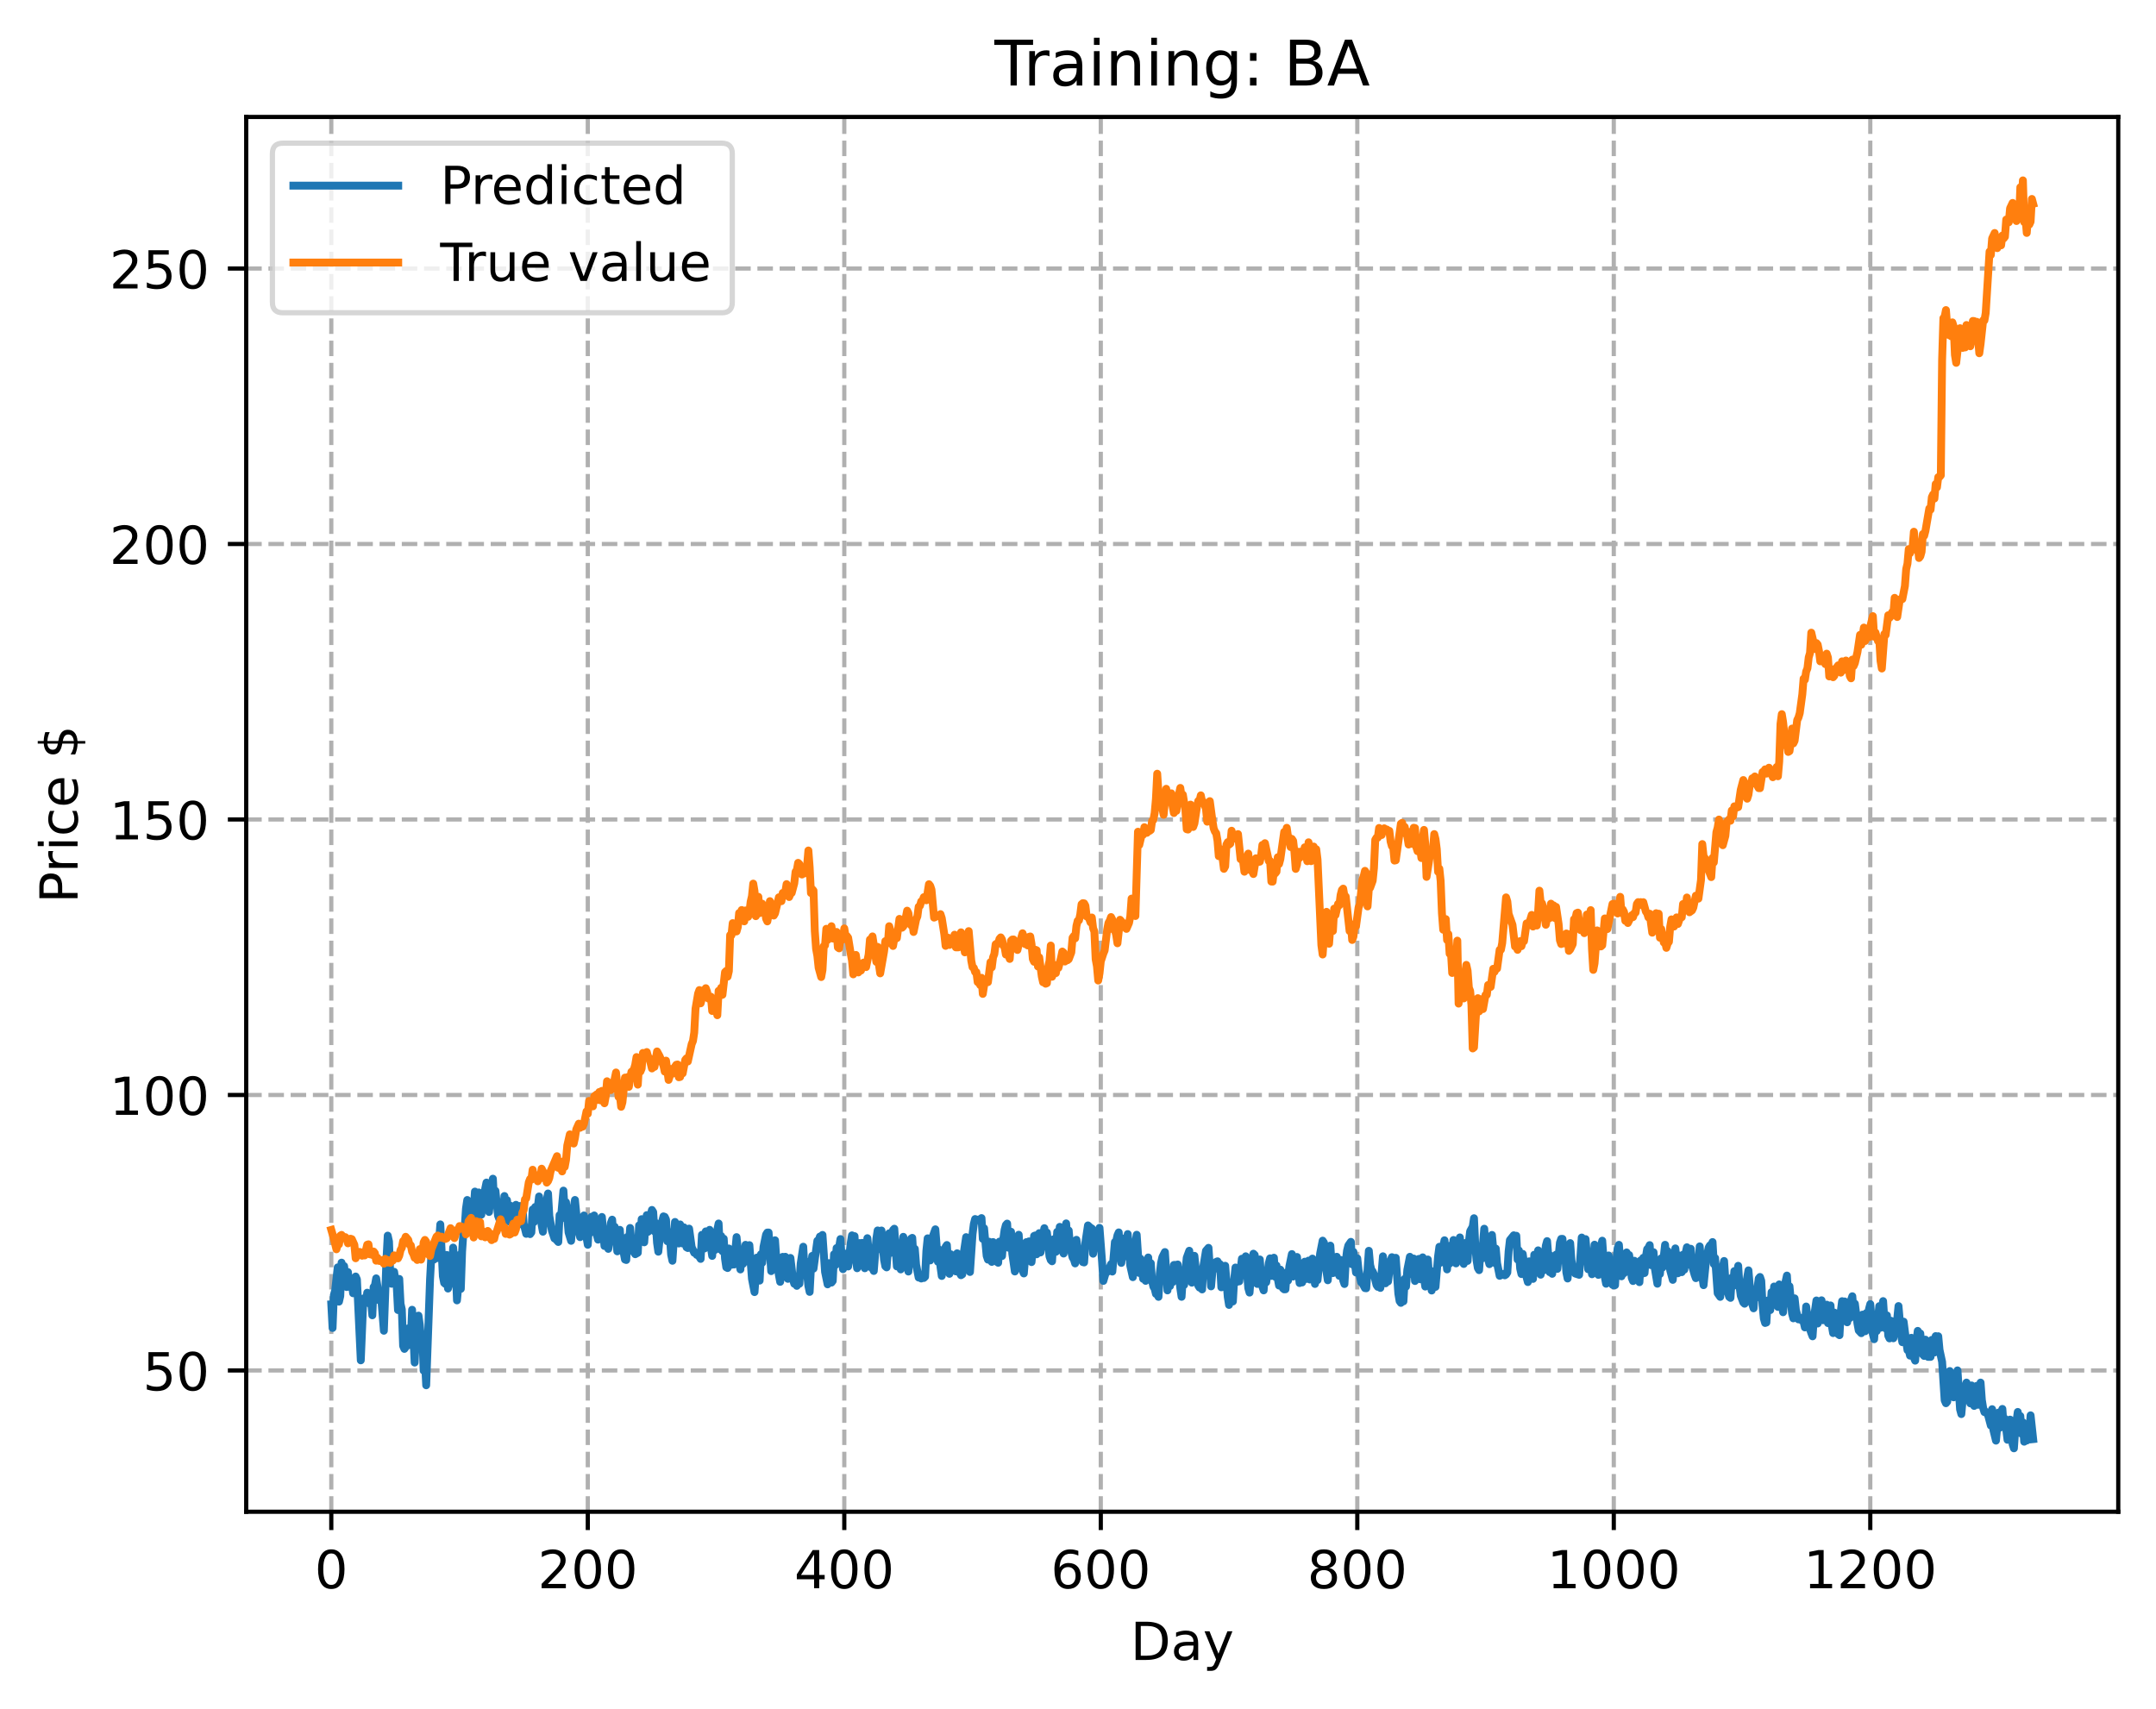 <?xml version="1.0" encoding="utf-8" standalone="no"?>
<!DOCTYPE svg PUBLIC "-//W3C//DTD SVG 1.1//EN"
  "http://www.w3.org/Graphics/SVG/1.1/DTD/svg11.dtd">
<!-- Created with matplotlib (https://matplotlib.org/) -->
<svg height="325.986pt" version="1.1" viewBox="0 0 411.286 325.986" width="411.286pt" xmlns="http://www.w3.org/2000/svg" xmlns:xlink="http://www.w3.org/1999/xlink">
 <defs>
  <style type="text/css">
*{stroke-linecap:butt;stroke-linejoin:round;}
  </style>
 </defs>
 <g id="figure_1">
  <g id="patch_1">
   <path d="M 0 325.986 
L 411.286 325.986 
L 411.286 0 
L 0 0 
z
" style="fill:#ffffff;"/>
  </g>
  <g id="axes_1">
   <g id="patch_2">
    <path d="M 46.966 288.43 
L 404.086 288.43 
L 404.086 22.318 
L 46.966 22.318 
z
" style="fill:#ffffff;"/>
   </g>
   <g id="matplotlib.axis_1">
    <g id="xtick_1">
     <g id="line2d_1">
      <path clip-path="url(#p618efd7a16)" d="M 63.198 288.43 
L 63.198 22.318 
" style="fill:none;stroke:#b0b0b0;stroke-dasharray:2.96,1.28;stroke-dashoffset:0;stroke-width:0.8;"/>
     </g>
     <g id="line2d_2">
      <defs>
       <path d="M 0 0 
L 0 3.5 
" id="mec37a6a1d3" style="stroke:#000000;stroke-width:0.8;"/>
      </defs>
      <g>
       <use style="stroke:#000000;stroke-width:0.8;" x="63.198" xlink:href="#mec37a6a1d3" y="288.43"/>
      </g>
     </g>
     <g id="text_1">
      <!-- 0 -->
      <defs>
       <path d="M 31.781 66.406 
Q 24.172 66.406 20.328 58.906 
Q 16.5 51.422 16.5 36.375 
Q 16.5 21.391 20.328 13.891 
Q 24.172 6.391 31.781 6.391 
Q 39.453 6.391 43.281 13.891 
Q 47.125 21.391 47.125 36.375 
Q 47.125 51.422 43.281 58.906 
Q 39.453 66.406 31.781 66.406 
z
M 31.781 74.219 
Q 44.047 74.219 50.516 64.516 
Q 56.984 54.828 56.984 36.375 
Q 56.984 17.969 50.516 8.266 
Q 44.047 -1.422 31.781 -1.422 
Q 19.531 -1.422 13.062 8.266 
Q 6.594 17.969 6.594 36.375 
Q 6.594 54.828 13.062 64.516 
Q 19.531 74.219 31.781 74.219 
z
" id="DejaVuSans-48"/>
      </defs>
      <g transform="translate(60.017 303.029)scale(0.1 -0.1)">
       <use xlink:href="#DejaVuSans-48"/>
      </g>
     </g>
    </g>
    <g id="xtick_2">
     <g id="line2d_3">
      <path clip-path="url(#p618efd7a16)" d="M 112.129 288.43 
L 112.129 22.318 
" style="fill:none;stroke:#b0b0b0;stroke-dasharray:2.96,1.28;stroke-dashoffset:0;stroke-width:0.8;"/>
     </g>
     <g id="line2d_4">
      <g>
       <use style="stroke:#000000;stroke-width:0.8;" x="112.129" xlink:href="#mec37a6a1d3" y="288.43"/>
      </g>
     </g>
     <g id="text_2">
      <!-- 200 -->
      <defs>
       <path d="M 19.188 8.297 
L 53.609 8.297 
L 53.609 0 
L 7.328 0 
L 7.328 8.297 
Q 12.938 14.109 22.625 23.891 
Q 32.328 33.688 34.812 36.531 
Q 39.547 41.844 41.422 45.531 
Q 43.312 49.219 43.312 52.781 
Q 43.312 58.594 39.234 62.25 
Q 35.156 65.922 28.609 65.922 
Q 23.969 65.922 18.812 64.312 
Q 13.672 62.703 7.812 59.422 
L 7.812 69.391 
Q 13.766 71.781 18.938 73 
Q 24.125 74.219 28.422 74.219 
Q 39.75 74.219 46.484 68.547 
Q 53.219 62.891 53.219 53.422 
Q 53.219 48.922 51.531 44.891 
Q 49.859 40.875 45.406 35.406 
Q 44.188 33.984 37.641 27.219 
Q 31.109 20.453 19.188 8.297 
z
" id="DejaVuSans-50"/>
      </defs>
      <g transform="translate(102.585 303.029)scale(0.1 -0.1)">
       <use xlink:href="#DejaVuSans-50"/>
       <use x="63.623" xlink:href="#DejaVuSans-48"/>
       <use x="127.246" xlink:href="#DejaVuSans-48"/>
      </g>
     </g>
    </g>
    <g id="xtick_3">
     <g id="line2d_5">
      <path clip-path="url(#p618efd7a16)" d="M 161.06 288.43 
L 161.06 22.318 
" style="fill:none;stroke:#b0b0b0;stroke-dasharray:2.96,1.28;stroke-dashoffset:0;stroke-width:0.8;"/>
     </g>
     <g id="line2d_6">
      <g>
       <use style="stroke:#000000;stroke-width:0.8;" x="161.06" xlink:href="#mec37a6a1d3" y="288.43"/>
      </g>
     </g>
     <g id="text_3">
      <!-- 400 -->
      <defs>
       <path d="M 37.797 64.312 
L 12.891 25.391 
L 37.797 25.391 
z
M 35.203 72.906 
L 47.609 72.906 
L 47.609 25.391 
L 58.016 25.391 
L 58.016 17.188 
L 47.609 17.188 
L 47.609 0 
L 37.797 0 
L 37.797 17.188 
L 4.891 17.188 
L 4.891 26.703 
z
" id="DejaVuSans-52"/>
      </defs>
      <g transform="translate(151.516 303.029)scale(0.1 -0.1)">
       <use xlink:href="#DejaVuSans-52"/>
       <use x="63.623" xlink:href="#DejaVuSans-48"/>
       <use x="127.246" xlink:href="#DejaVuSans-48"/>
      </g>
     </g>
    </g>
    <g id="xtick_4">
     <g id="line2d_7">
      <path clip-path="url(#p618efd7a16)" d="M 209.99 288.43 
L 209.99 22.318 
" style="fill:none;stroke:#b0b0b0;stroke-dasharray:2.96,1.28;stroke-dashoffset:0;stroke-width:0.8;"/>
     </g>
     <g id="line2d_8">
      <g>
       <use style="stroke:#000000;stroke-width:0.8;" x="209.99" xlink:href="#mec37a6a1d3" y="288.43"/>
      </g>
     </g>
     <g id="text_4">
      <!-- 600 -->
      <defs>
       <path d="M 33.016 40.375 
Q 26.375 40.375 22.484 35.828 
Q 18.609 31.297 18.609 23.391 
Q 18.609 15.531 22.484 10.953 
Q 26.375 6.391 33.016 6.391 
Q 39.656 6.391 43.531 10.953 
Q 47.406 15.531 47.406 23.391 
Q 47.406 31.297 43.531 35.828 
Q 39.656 40.375 33.016 40.375 
z
M 52.594 71.297 
L 52.594 62.312 
Q 48.875 64.062 45.094 64.984 
Q 41.312 65.922 37.594 65.922 
Q 27.828 65.922 22.672 59.328 
Q 17.531 52.734 16.797 39.406 
Q 19.672 43.656 24.016 45.922 
Q 28.375 48.188 33.594 48.188 
Q 44.578 48.188 50.953 41.516 
Q 57.328 34.859 57.328 23.391 
Q 57.328 12.156 50.688 5.359 
Q 44.047 -1.422 33.016 -1.422 
Q 20.359 -1.422 13.672 8.266 
Q 6.984 17.969 6.984 36.375 
Q 6.984 53.656 15.188 63.938 
Q 23.391 74.219 37.203 74.219 
Q 40.922 74.219 44.703 73.484 
Q 48.484 72.75 52.594 71.297 
z
" id="DejaVuSans-54"/>
      </defs>
      <g transform="translate(200.446 303.029)scale(0.1 -0.1)">
       <use xlink:href="#DejaVuSans-54"/>
       <use x="63.623" xlink:href="#DejaVuSans-48"/>
       <use x="127.246" xlink:href="#DejaVuSans-48"/>
      </g>
     </g>
    </g>
    <g id="xtick_5">
     <g id="line2d_9">
      <path clip-path="url(#p618efd7a16)" d="M 258.921 288.43 
L 258.921 22.318 
" style="fill:none;stroke:#b0b0b0;stroke-dasharray:2.96,1.28;stroke-dashoffset:0;stroke-width:0.8;"/>
     </g>
     <g id="line2d_10">
      <g>
       <use style="stroke:#000000;stroke-width:0.8;" x="258.921" xlink:href="#mec37a6a1d3" y="288.43"/>
      </g>
     </g>
     <g id="text_5">
      <!-- 800 -->
      <defs>
       <path d="M 31.781 34.625 
Q 24.75 34.625 20.719 30.859 
Q 16.703 27.094 16.703 20.516 
Q 16.703 13.922 20.719 10.156 
Q 24.75 6.391 31.781 6.391 
Q 38.812 6.391 42.859 10.172 
Q 46.922 13.969 46.922 20.516 
Q 46.922 27.094 42.891 30.859 
Q 38.875 34.625 31.781 34.625 
z
M 21.922 38.812 
Q 15.578 40.375 12.031 44.719 
Q 8.5 49.078 8.5 55.328 
Q 8.5 64.062 14.719 69.141 
Q 20.953 74.219 31.781 74.219 
Q 42.672 74.219 48.875 69.141 
Q 55.078 64.062 55.078 55.328 
Q 55.078 49.078 51.531 44.719 
Q 48 40.375 41.703 38.812 
Q 48.828 37.156 52.797 32.312 
Q 56.781 27.484 56.781 20.516 
Q 56.781 9.906 50.312 4.234 
Q 43.844 -1.422 31.781 -1.422 
Q 19.734 -1.422 13.25 4.234 
Q 6.781 9.906 6.781 20.516 
Q 6.781 27.484 10.781 32.312 
Q 14.797 37.156 21.922 38.812 
z
M 18.312 54.391 
Q 18.312 48.734 21.844 45.562 
Q 25.391 42.391 31.781 42.391 
Q 38.141 42.391 41.719 45.562 
Q 45.312 48.734 45.312 54.391 
Q 45.312 60.062 41.719 63.234 
Q 38.141 66.406 31.781 66.406 
Q 25.391 66.406 21.844 63.234 
Q 18.312 60.062 18.312 54.391 
z
" id="DejaVuSans-56"/>
      </defs>
      <g transform="translate(249.377 303.029)scale(0.1 -0.1)">
       <use xlink:href="#DejaVuSans-56"/>
       <use x="63.623" xlink:href="#DejaVuSans-48"/>
       <use x="127.246" xlink:href="#DejaVuSans-48"/>
      </g>
     </g>
    </g>
    <g id="xtick_6">
     <g id="line2d_11">
      <path clip-path="url(#p618efd7a16)" d="M 307.851 288.43 
L 307.851 22.318 
" style="fill:none;stroke:#b0b0b0;stroke-dasharray:2.96,1.28;stroke-dashoffset:0;stroke-width:0.8;"/>
     </g>
     <g id="line2d_12">
      <g>
       <use style="stroke:#000000;stroke-width:0.8;" x="307.851" xlink:href="#mec37a6a1d3" y="288.43"/>
      </g>
     </g>
     <g id="text_6">
      <!-- 1000 -->
      <defs>
       <path d="M 12.406 8.297 
L 28.516 8.297 
L 28.516 63.922 
L 10.984 60.406 
L 10.984 69.391 
L 28.422 72.906 
L 38.281 72.906 
L 38.281 8.297 
L 54.391 8.297 
L 54.391 0 
L 12.406 0 
z
" id="DejaVuSans-49"/>
      </defs>
      <g transform="translate(295.126 303.029)scale(0.1 -0.1)">
       <use xlink:href="#DejaVuSans-49"/>
       <use x="63.623" xlink:href="#DejaVuSans-48"/>
       <use x="127.246" xlink:href="#DejaVuSans-48"/>
       <use x="190.869" xlink:href="#DejaVuSans-48"/>
      </g>
     </g>
    </g>
    <g id="xtick_7">
     <g id="line2d_13">
      <path clip-path="url(#p618efd7a16)" d="M 356.782 288.43 
L 356.782 22.318 
" style="fill:none;stroke:#b0b0b0;stroke-dasharray:2.96,1.28;stroke-dashoffset:0;stroke-width:0.8;"/>
     </g>
     <g id="line2d_14">
      <g>
       <use style="stroke:#000000;stroke-width:0.8;" x="356.782" xlink:href="#mec37a6a1d3" y="288.43"/>
      </g>
     </g>
     <g id="text_7">
      <!-- 1200 -->
      <g transform="translate(344.057 303.029)scale(0.1 -0.1)">
       <use xlink:href="#DejaVuSans-49"/>
       <use x="63.623" xlink:href="#DejaVuSans-50"/>
       <use x="127.246" xlink:href="#DejaVuSans-48"/>
       <use x="190.869" xlink:href="#DejaVuSans-48"/>
      </g>
     </g>
    </g>
    <g id="text_8">
     <!-- Day -->
     <defs>
      <path d="M 19.672 64.797 
L 19.672 8.109 
L 31.594 8.109 
Q 46.688 8.109 53.688 14.938 
Q 60.688 21.781 60.688 36.531 
Q 60.688 51.172 53.688 57.984 
Q 46.688 64.797 31.594 64.797 
z
M 9.812 72.906 
L 30.078 72.906 
Q 51.266 72.906 61.172 64.094 
Q 71.094 55.281 71.094 36.531 
Q 71.094 17.672 61.125 8.828 
Q 51.172 0 30.078 0 
L 9.812 0 
z
" id="DejaVuSans-68"/>
      <path d="M 34.281 27.484 
Q 23.391 27.484 19.188 25 
Q 14.984 22.516 14.984 16.5 
Q 14.984 11.719 18.141 8.906 
Q 21.297 6.109 26.703 6.109 
Q 34.188 6.109 38.703 11.406 
Q 43.219 16.703 43.219 25.484 
L 43.219 27.484 
z
M 52.203 31.203 
L 52.203 0 
L 43.219 0 
L 43.219 8.297 
Q 40.141 3.328 35.547 0.953 
Q 30.953 -1.422 24.312 -1.422 
Q 15.922 -1.422 10.953 3.297 
Q 6 8.016 6 15.922 
Q 6 25.141 12.172 29.828 
Q 18.359 34.516 30.609 34.516 
L 43.219 34.516 
L 43.219 35.406 
Q 43.219 41.609 39.141 45 
Q 35.062 48.391 27.688 48.391 
Q 23 48.391 18.547 47.266 
Q 14.109 46.141 10.016 43.891 
L 10.016 52.203 
Q 14.938 54.109 19.578 55.047 
Q 24.219 56 28.609 56 
Q 40.484 56 46.344 49.844 
Q 52.203 43.703 52.203 31.203 
z
" id="DejaVuSans-97"/>
      <path d="M 32.172 -5.078 
Q 28.375 -14.844 24.75 -17.812 
Q 21.141 -20.797 15.094 -20.797 
L 7.906 -20.797 
L 7.906 -13.281 
L 13.188 -13.281 
Q 16.891 -13.281 18.938 -11.516 
Q 21 -9.766 23.484 -3.219 
L 25.094 0.875 
L 2.984 54.688 
L 12.5 54.688 
L 29.594 11.922 
L 46.688 54.688 
L 56.203 54.688 
z
" id="DejaVuSans-121"/>
     </defs>
     <g transform="translate(215.652 316.707)scale(0.1 -0.1)">
      <use xlink:href="#DejaVuSans-68"/>
      <use x="77.002" xlink:href="#DejaVuSans-97"/>
      <use x="138.281" xlink:href="#DejaVuSans-121"/>
     </g>
    </g>
   </g>
   <g id="matplotlib.axis_2">
    <g id="ytick_1">
     <g id="line2d_15">
      <path clip-path="url(#p618efd7a16)" d="M 46.966 261.472 
L 404.086 261.472 
" style="fill:none;stroke:#b0b0b0;stroke-dasharray:2.96,1.28;stroke-dashoffset:0;stroke-width:0.8;"/>
     </g>
     <g id="line2d_16">
      <defs>
       <path d="M 0 0 
L -3.5 0 
" id="m21f61f63a6" style="stroke:#000000;stroke-width:0.8;"/>
      </defs>
      <g>
       <use style="stroke:#000000;stroke-width:0.8;" x="46.966" xlink:href="#m21f61f63a6" y="261.472"/>
      </g>
     </g>
     <g id="text_9">
      <!-- 50 -->
      <defs>
       <path d="M 10.797 72.906 
L 49.516 72.906 
L 49.516 64.594 
L 19.828 64.594 
L 19.828 46.734 
Q 21.969 47.469 24.109 47.828 
Q 26.266 48.188 28.422 48.188 
Q 40.625 48.188 47.75 41.5 
Q 54.891 34.812 54.891 23.391 
Q 54.891 11.625 47.562 5.094 
Q 40.234 -1.422 26.906 -1.422 
Q 22.312 -1.422 17.547 -0.641 
Q 12.797 0.141 7.719 1.703 
L 7.719 11.625 
Q 12.109 9.234 16.797 8.062 
Q 21.484 6.891 26.703 6.891 
Q 35.156 6.891 40.078 11.328 
Q 45.016 15.766 45.016 23.391 
Q 45.016 31 40.078 35.438 
Q 35.156 39.891 26.703 39.891 
Q 22.75 39.891 18.812 39.016 
Q 14.891 38.141 10.797 36.281 
z
" id="DejaVuSans-53"/>
      </defs>
      <g transform="translate(27.241 265.271)scale(0.1 -0.1)">
       <use xlink:href="#DejaVuSans-53"/>
       <use x="63.623" xlink:href="#DejaVuSans-48"/>
      </g>
     </g>
    </g>
    <g id="ytick_2">
     <g id="line2d_17">
      <path clip-path="url(#p618efd7a16)" d="M 46.966 208.912 
L 404.086 208.912 
" style="fill:none;stroke:#b0b0b0;stroke-dasharray:2.96,1.28;stroke-dashoffset:0;stroke-width:0.8;"/>
     </g>
     <g id="line2d_18">
      <g>
       <use style="stroke:#000000;stroke-width:0.8;" x="46.966" xlink:href="#m21f61f63a6" y="208.912"/>
      </g>
     </g>
     <g id="text_10">
      <!-- 100 -->
      <g transform="translate(20.878 212.711)scale(0.1 -0.1)">
       <use xlink:href="#DejaVuSans-49"/>
       <use x="63.623" xlink:href="#DejaVuSans-48"/>
       <use x="127.246" xlink:href="#DejaVuSans-48"/>
      </g>
     </g>
    </g>
    <g id="ytick_3">
     <g id="line2d_19">
      <path clip-path="url(#p618efd7a16)" d="M 46.966 156.352 
L 404.086 156.352 
" style="fill:none;stroke:#b0b0b0;stroke-dasharray:2.96,1.28;stroke-dashoffset:0;stroke-width:0.8;"/>
     </g>
     <g id="line2d_20">
      <g>
       <use style="stroke:#000000;stroke-width:0.8;" x="46.966" xlink:href="#m21f61f63a6" y="156.352"/>
      </g>
     </g>
     <g id="text_11">
      <!-- 150 -->
      <g transform="translate(20.878 160.152)scale(0.1 -0.1)">
       <use xlink:href="#DejaVuSans-49"/>
       <use x="63.623" xlink:href="#DejaVuSans-53"/>
       <use x="127.246" xlink:href="#DejaVuSans-48"/>
      </g>
     </g>
    </g>
    <g id="ytick_4">
     <g id="line2d_21">
      <path clip-path="url(#p618efd7a16)" d="M 46.966 103.793 
L 404.086 103.793 
" style="fill:none;stroke:#b0b0b0;stroke-dasharray:2.96,1.28;stroke-dashoffset:0;stroke-width:0.8;"/>
     </g>
     <g id="line2d_22">
      <g>
       <use style="stroke:#000000;stroke-width:0.8;" x="46.966" xlink:href="#m21f61f63a6" y="103.793"/>
      </g>
     </g>
     <g id="text_12">
      <!-- 200 -->
      <g transform="translate(20.878 107.592)scale(0.1 -0.1)">
       <use xlink:href="#DejaVuSans-50"/>
       <use x="63.623" xlink:href="#DejaVuSans-48"/>
       <use x="127.246" xlink:href="#DejaVuSans-48"/>
      </g>
     </g>
    </g>
    <g id="ytick_5">
     <g id="line2d_23">
      <path clip-path="url(#p618efd7a16)" d="M 46.966 51.233 
L 404.086 51.233 
" style="fill:none;stroke:#b0b0b0;stroke-dasharray:2.96,1.28;stroke-dashoffset:0;stroke-width:0.8;"/>
     </g>
     <g id="line2d_24">
      <g>
       <use style="stroke:#000000;stroke-width:0.8;" x="46.966" xlink:href="#m21f61f63a6" y="51.233"/>
      </g>
     </g>
     <g id="text_13">
      <!-- 250 -->
      <g transform="translate(20.878 55.032)scale(0.1 -0.1)">
       <use xlink:href="#DejaVuSans-50"/>
       <use x="63.623" xlink:href="#DejaVuSans-53"/>
       <use x="127.246" xlink:href="#DejaVuSans-48"/>
      </g>
     </g>
    </g>
    <g id="text_14">
     <!-- Price $ -->
     <defs>
      <path d="M 19.672 64.797 
L 19.672 37.406 
L 32.078 37.406 
Q 38.969 37.406 42.719 40.969 
Q 46.484 44.531 46.484 51.125 
Q 46.484 57.672 42.719 61.234 
Q 38.969 64.797 32.078 64.797 
z
M 9.812 72.906 
L 32.078 72.906 
Q 44.344 72.906 50.609 67.359 
Q 56.891 61.812 56.891 51.125 
Q 56.891 40.328 50.609 34.812 
Q 44.344 29.297 32.078 29.297 
L 19.672 29.297 
L 19.672 0 
L 9.812 0 
z
" id="DejaVuSans-80"/>
      <path d="M 41.109 46.297 
Q 39.594 47.172 37.812 47.578 
Q 36.031 48 33.891 48 
Q 26.266 48 22.188 43.047 
Q 18.109 38.094 18.109 28.812 
L 18.109 0 
L 9.078 0 
L 9.078 54.688 
L 18.109 54.688 
L 18.109 46.188 
Q 20.953 51.172 25.484 53.578 
Q 30.031 56 36.531 56 
Q 37.453 56 38.578 55.875 
Q 39.703 55.766 41.062 55.516 
z
" id="DejaVuSans-114"/>
      <path d="M 9.422 54.688 
L 18.406 54.688 
L 18.406 0 
L 9.422 0 
z
M 9.422 75.984 
L 18.406 75.984 
L 18.406 64.594 
L 9.422 64.594 
z
" id="DejaVuSans-105"/>
      <path d="M 48.781 52.594 
L 48.781 44.188 
Q 44.969 46.297 41.141 47.344 
Q 37.312 48.391 33.406 48.391 
Q 24.656 48.391 19.812 42.844 
Q 14.984 37.312 14.984 27.297 
Q 14.984 17.281 19.812 11.734 
Q 24.656 6.203 33.406 6.203 
Q 37.312 6.203 41.141 7.25 
Q 44.969 8.297 48.781 10.406 
L 48.781 2.094 
Q 45.016 0.344 40.984 -0.531 
Q 36.969 -1.422 32.422 -1.422 
Q 20.062 -1.422 12.781 6.344 
Q 5.516 14.109 5.516 27.297 
Q 5.516 40.672 12.859 48.328 
Q 20.219 56 33.016 56 
Q 37.156 56 41.109 55.141 
Q 45.062 54.297 48.781 52.594 
z
" id="DejaVuSans-99"/>
      <path d="M 56.203 29.594 
L 56.203 25.203 
L 14.891 25.203 
Q 15.484 15.922 20.484 11.062 
Q 25.484 6.203 34.422 6.203 
Q 39.594 6.203 44.453 7.469 
Q 49.312 8.734 54.109 11.281 
L 54.109 2.781 
Q 49.266 0.734 44.188 -0.344 
Q 39.109 -1.422 33.891 -1.422 
Q 20.797 -1.422 13.156 6.188 
Q 5.516 13.812 5.516 26.812 
Q 5.516 40.234 12.766 48.109 
Q 20.016 56 32.328 56 
Q 43.359 56 49.781 48.891 
Q 56.203 41.797 56.203 29.594 
z
M 47.219 32.234 
Q 47.125 39.594 43.094 43.984 
Q 39.062 48.391 32.422 48.391 
Q 24.906 48.391 20.391 44.141 
Q 15.875 39.891 15.188 32.172 
z
" id="DejaVuSans-101"/>
      <path id="DejaVuSans-32"/>
      <path d="M 33.797 -14.703 
L 28.906 -14.703 
L 28.859 0 
Q 23.734 0.094 18.609 1.188 
Q 13.484 2.297 8.297 4.5 
L 8.297 13.281 
Q 13.281 10.156 18.375 8.562 
Q 23.484 6.984 28.906 6.938 
L 28.906 29.203 
Q 18.109 30.953 13.203 35.156 
Q 8.297 39.359 8.297 46.688 
Q 8.297 54.641 13.625 59.219 
Q 18.953 63.812 28.906 64.5 
L 28.906 75.984 
L 33.797 75.984 
L 33.797 64.656 
Q 38.328 64.453 42.578 63.688 
Q 46.828 62.938 50.875 61.625 
L 50.875 53.078 
Q 46.828 55.125 42.547 56.25 
Q 38.281 57.375 33.797 57.562 
L 33.797 36.719 
Q 44.875 35.016 50.094 30.609 
Q 55.328 26.219 55.328 18.609 
Q 55.328 10.359 49.781 5.594 
Q 44.234 0.828 33.797 0.094 
z
M 28.906 37.594 
L 28.906 57.625 
Q 23.25 56.984 20.266 54.391 
Q 17.281 51.812 17.281 47.516 
Q 17.281 43.312 20.031 40.969 
Q 22.797 38.625 28.906 37.594 
z
M 33.797 28.219 
L 33.797 7.078 
Q 39.984 7.906 43.141 10.594 
Q 46.297 13.281 46.297 17.672 
Q 46.297 21.969 43.281 24.5 
Q 40.281 27.047 33.797 28.219 
z
" id="DejaVuSans-36"/>
     </defs>
     <g transform="translate(14.798 172.342)rotate(-90)scale(0.1 -0.1)">
      <use xlink:href="#DejaVuSans-80"/>
      <use x="58.553" xlink:href="#DejaVuSans-114"/>
      <use x="99.666" xlink:href="#DejaVuSans-105"/>
      <use x="127.449" xlink:href="#DejaVuSans-99"/>
      <use x="182.43" xlink:href="#DejaVuSans-101"/>
      <use x="243.953" xlink:href="#DejaVuSans-32"/>
      <use x="275.74" xlink:href="#DejaVuSans-36"/>
     </g>
    </g>
   </g>
   <g id="line2d_25">
    <path clip-path="url(#p618efd7a16)" d="M 63.198 248.866 
L 63.443 253.373 
L 63.688 247.093 
L 63.932 246.237 
L 64.422 241.806 
L 64.666 248.348 
L 64.911 247.277 
L 65.156 240.902 
L 65.4 242.863 
L 65.645 241.552 
L 66.134 245.561 
L 66.379 242.707 
L 66.623 245.517 
L 66.868 244.748 
L 67.113 244.897 
L 67.357 246.748 
L 67.602 246.177 
L 67.847 243.551 
L 68.091 244.1 
L 68.825 259.545 
L 69.315 247.744 
L 69.559 247.68 
L 69.804 248.594 
L 70.049 246.636 
L 70.538 248.76 
L 70.783 247.953 
L 71.027 250.953 
L 71.272 245.555 
L 71.517 245.257 
L 71.761 243.901 
L 72.006 245.458 
L 72.251 248.058 
L 72.495 246.432 
L 72.74 247.894 
L 73.229 253.901 
L 73.718 240.397 
L 73.963 235.747 
L 74.208 236.872 
L 74.452 243.567 
L 74.697 244.937 
L 75.186 242.647 
L 75.431 244.345 
L 75.676 245.262 
L 75.92 249.949 
L 76.165 244.007 
L 76.41 248.746 
L 76.654 249.833 
L 76.899 256.798 
L 77.144 257.361 
L 77.633 256.697 
L 77.878 253.441 
L 78.122 256.618 
L 78.367 255.543 
L 78.611 249.893 
L 79.101 259.971 
L 79.345 254.56 
L 79.835 251.012 
L 80.079 252.773 
L 80.324 255.681 
L 80.569 254.672 
L 80.813 261.509 
L 81.058 259.521 
L 81.303 264.303 
L 82.037 244.097 
L 82.281 239.665 
L 82.526 239.601 
L 82.771 240.324 
L 83.015 239.685 
L 83.26 240.069 
L 83.749 237.064 
L 83.994 233.602 
L 84.483 243.5 
L 84.728 244.772 
L 84.972 244.984 
L 85.217 239.43 
L 85.462 245.851 
L 85.706 244.901 
L 85.951 240.623 
L 86.196 243.535 
L 86.44 238.03 
L 86.685 241.154 
L 86.93 242.044 
L 87.174 248.108 
L 87.419 245.44 
L 87.664 239.424 
L 87.908 245.914 
L 88.153 238.796 
L 88.398 235.194 
L 88.642 234.265 
L 88.887 230.616 
L 89.132 228.949 
L 89.376 232.906 
L 89.866 234.455 
L 90.11 234.501 
L 90.599 227.345 
L 90.844 230.294 
L 91.089 231.882 
L 91.333 227.513 
L 91.823 231.764 
L 92.067 227.645 
L 92.312 229.277 
L 92.557 226.8 
L 92.801 225.626 
L 93.291 231.241 
L 93.78 225.984 
L 94.025 224.886 
L 94.269 229.704 
L 94.514 227.199 
L 95.003 231.926 
L 95.737 233.851 
L 96.227 228.193 
L 96.471 231.347 
L 96.716 228.973 
L 97.205 233.114 
L 97.45 230.074 
L 97.694 232.127 
L 98.184 233.942 
L 98.428 229.867 
L 98.918 233.666 
L 99.162 230.096 
L 99.407 232.595 
L 99.652 230.3 
L 99.896 233.459 
L 100.386 235.411 
L 100.63 234.886 
L 100.875 234.987 
L 101.12 235.466 
L 101.364 235.13 
L 101.609 230.765 
L 101.854 233.179 
L 102.098 230.283 
L 102.343 232.464 
L 102.832 228.277 
L 103.321 233.683 
L 103.566 235.008 
L 103.811 231.157 
L 104.545 227.708 
L 104.789 231.977 
L 105.279 234.798 
L 105.768 236.29 
L 106.013 236.417 
L 106.502 236.965 
L 106.747 231.834 
L 106.991 232.567 
L 107.481 227.16 
L 107.725 230.991 
L 107.97 229.37 
L 108.459 235.138 
L 108.948 236.744 
L 109.438 230.434 
L 109.682 228.943 
L 110.172 233.971 
L 110.661 236.042 
L 110.906 232.483 
L 111.15 234.831 
L 111.395 231.901 
L 111.884 236.087 
L 112.129 237.499 
L 112.374 233.073 
L 112.618 235.203 
L 112.863 232.138 
L 113.108 234.703 
L 113.352 231.899 
L 113.597 234.643 
L 114.086 236.52 
L 114.331 233.189 
L 114.575 236.204 
L 114.82 232.189 
L 115.309 237.729 
L 115.554 234.884 
L 115.799 237.21 
L 116.043 238.277 
L 116.533 233.335 
L 116.777 232.703 
L 117.022 236.006 
L 117.267 234.061 
L 117.756 238.749 
L 118.001 235.997 
L 118.245 234.646 
L 118.49 238.402 
L 118.735 236.16 
L 118.979 239.017 
L 119.224 240.31 
L 119.469 240.403 
L 119.713 235.973 
L 119.958 237.539 
L 120.203 234.287 
L 120.447 236.909 
L 120.936 238.935 
L 121.181 239.298 
L 121.67 239.022 
L 121.915 233.793 
L 122.16 236.307 
L 122.404 232.606 
L 122.894 237.029 
L 123.138 233.578 
L 123.383 231.834 
L 123.628 235.022 
L 123.872 232.851 
L 124.362 230.851 
L 124.606 231.257 
L 124.851 234.944 
L 125.096 233.333 
L 125.34 237.121 
L 125.585 238.819 
L 126.074 233.969 
L 126.563 232.077 
L 126.808 232.167 
L 127.053 232.693 
L 127.297 236.818 
L 127.542 235.009 
L 127.787 235.978 
L 128.031 239.393 
L 128.276 240.549 
L 128.765 233.14 
L 129.01 235.43 
L 129.255 236.637 
L 129.499 237.247 
L 129.744 233.612 
L 130.233 237.251 
L 130.478 234.175 
L 130.967 237.979 
L 131.212 238.116 
L 131.457 234.413 
L 131.946 237.943 
L 132.435 239.027 
L 132.68 238.964 
L 132.924 239.435 
L 133.169 239.408 
L 133.658 240.194 
L 133.903 235.591 
L 134.148 237.351 
L 134.392 238.205 
L 134.637 234.936 
L 134.882 237.637 
L 135.126 235.054 
L 135.371 234.64 
L 135.616 238.059 
L 135.86 239.625 
L 136.105 235.947 
L 136.35 238.515 
L 136.839 234.607 
L 137.084 233.432 
L 137.328 238.346 
L 137.573 235.821 
L 137.818 238.735 
L 138.062 236.335 
L 138.307 240.159 
L 138.551 241.799 
L 138.796 241.933 
L 139.041 238.204 
L 139.53 241.321 
L 139.775 238.896 
L 140.019 241.262 
L 140.509 236.033 
L 140.998 240.733 
L 141.243 242.205 
L 141.487 238.78 
L 141.732 241.147 
L 142.221 237.503 
L 142.466 240.667 
L 142.711 238.532 
L 142.955 237.562 
L 143.445 243.989 
L 143.934 246.526 
L 144.423 239.928 
L 144.668 243.1 
L 144.912 244.335 
L 145.157 239.311 
L 145.402 240.937 
L 145.646 237.915 
L 146.136 235.557 
L 146.38 235.16 
L 146.625 235.158 
L 147.114 242.523 
L 147.604 237.88 
L 147.848 236.634 
L 148.093 240.164 
L 148.582 243.25 
L 148.827 244.572 
L 149.316 239.797 
L 149.561 242.87 
L 149.806 239.784 
L 150.295 243.995 
L 150.539 241.25 
L 150.784 240.005 
L 151.273 244.162 
L 151.518 244.94 
L 151.763 244.732 
L 152.007 245.335 
L 152.252 244.804 
L 152.497 244.939 
L 152.741 241.086 
L 153.231 237.865 
L 153.475 242.529 
L 153.72 240.637 
L 154.209 245.356 
L 154.454 246.489 
L 154.699 241.873 
L 154.943 239.612 
L 155.188 242.05 
L 155.922 236.726 
L 156.166 236.644 
L 156.411 235.924 
L 156.656 235.863 
L 156.9 235.617 
L 157.39 242.674 
L 157.879 245.049 
L 158.124 241.001 
L 158.368 243.635 
L 158.613 244.714 
L 158.858 244.399 
L 159.102 239.304 
L 159.347 241.392 
L 159.592 238.118 
L 159.836 240.821 
L 160.081 237.907 
L 160.326 236.402 
L 160.57 240.141 
L 160.815 242.15 
L 161.06 239.175 
L 161.304 241.022 
L 161.549 239.141 
L 161.794 241.639 
L 162.283 237.196 
L 162.527 235.699 
L 162.772 236.133 
L 163.017 235.848 
L 163.261 240.146 
L 163.506 241.973 
L 163.995 237.168 
L 164.24 239.832 
L 164.485 237.13 
L 164.974 241.975 
L 165.463 236.237 
L 165.953 241.215 
L 166.197 241.841 
L 166.442 241.985 
L 166.687 242.495 
L 167.176 236.362 
L 167.421 234.76 
L 167.665 238.325 
L 167.91 235.798 
L 168.154 234.771 
L 168.644 240.365 
L 168.888 241.588 
L 169.133 241.811 
L 169.622 235.305 
L 169.867 239.063 
L 170.112 236.004 
L 170.356 234.7 
L 170.601 234.431 
L 171.09 241.626 
L 171.335 237.783 
L 171.58 241.445 
L 171.824 242.197 
L 172.069 238.152 
L 172.314 235.975 
L 172.558 239.056 
L 172.803 239.639 
L 173.292 242.604 
L 173.537 238.15 
L 173.782 236.338 
L 174.026 236.175 
L 174.271 240.173 
L 174.515 238.27 
L 174.76 241.301 
L 175.249 243.752 
L 175.494 243.657 
L 175.739 243.935 
L 175.983 243.259 
L 176.228 243.833 
L 176.473 243.593 
L 176.717 238.663 
L 176.962 236.263 
L 177.207 239.127 
L 177.451 240.483 
L 177.941 235.909 
L 178.43 234.546 
L 178.919 240.739 
L 179.164 238.419 
L 179.409 241.695 
L 179.653 243.45 
L 180.142 238.688 
L 180.387 237.894 
L 180.632 237.541 
L 180.876 241.23 
L 181.121 243.041 
L 181.366 239.299 
L 181.61 241.8 
L 181.855 239.576 
L 182.344 242.576 
L 182.589 239.118 
L 183.078 242.873 
L 183.323 243.302 
L 183.568 243.142 
L 183.812 239.296 
L 184.302 236.035 
L 184.546 240.179 
L 184.791 241.811 
L 185.036 242.689 
L 185.525 235.443 
L 185.77 233.534 
L 186.014 232.582 
L 186.259 232.778 
L 186.503 232.789 
L 186.748 232.659 
L 186.993 232.892 
L 187.237 232.403 
L 187.482 236.378 
L 187.727 234.342 
L 188.216 239.602 
L 188.461 240.33 
L 188.705 236.915 
L 189.195 240.763 
L 189.439 236.974 
L 189.684 239.075 
L 190.173 240.752 
L 190.418 240.931 
L 190.663 236.887 
L 190.907 238.7 
L 191.152 239.647 
L 191.397 236.336 
L 191.641 234.635 
L 191.886 233.725 
L 192.13 233.452 
L 192.375 238.062 
L 192.62 236.063 
L 192.864 235.006 
L 193.109 239.214 
L 193.598 242.593 
L 193.843 238.826 
L 194.332 235.58 
L 194.577 239.335 
L 195.066 242.423 
L 195.311 242.97 
L 195.8 236.986 
L 196.045 240.386 
L 196.29 236.848 
L 196.534 239.544 
L 196.779 240.801 
L 197.268 235.804 
L 197.513 235.708 
L 197.758 239.309 
L 198.247 235.273 
L 198.491 238.959 
L 198.981 235.526 
L 199.225 234.327 
L 199.47 237.788 
L 199.715 235.161 
L 200.204 239.721 
L 200.449 240.41 
L 200.693 240.646 
L 200.938 236.461 
L 201.183 238.086 
L 201.427 238.84 
L 201.672 235.021 
L 201.917 236.955 
L 202.161 234.075 
L 202.406 237.308 
L 202.651 238.563 
L 202.895 239.173 
L 203.14 235.284 
L 203.385 233.416 
L 203.629 236.907 
L 203.874 234.773 
L 204.118 237.725 
L 204.608 239.917 
L 204.852 240.265 
L 205.097 241.054 
L 205.342 236.546 
L 205.831 239.865 
L 206.076 239.679 
L 206.32 239.992 
L 206.565 240.801 
L 206.81 240.868 
L 207.054 237.038 
L 207.544 233.8 
L 208.033 234.256 
L 208.278 234.377 
L 208.522 239.204 
L 208.767 237.223 
L 209.746 234.266 
L 210.235 240.718 
L 210.479 244.393 
L 210.969 242.712 
L 211.213 242.693 
L 211.458 242.359 
L 211.947 241.179 
L 212.192 242.609 
L 212.681 236.969 
L 212.926 236.825 
L 213.171 235.688 
L 213.415 235.135 
L 213.66 238.974 
L 213.905 240.96 
L 214.394 236.289 
L 214.639 239.704 
L 215.128 235.45 
L 215.617 241.499 
L 216.106 243.678 
L 216.596 237.076 
L 216.84 235.582 
L 217.33 242.875 
L 217.574 240.153 
L 218.064 243.997 
L 218.308 241.78 
L 218.553 244.382 
L 218.798 241.43 
L 219.042 239.916 
L 219.287 243.432 
L 219.532 241.006 
L 219.776 244.405 
L 220.021 245.485 
L 220.266 245.877 
L 220.51 246.871 
L 220.755 246.946 
L 221 247.436 
L 221.244 243.032 
L 221.489 240.942 
L 221.734 239.853 
L 222.223 238.881 
L 222.712 246.204 
L 222.957 242.602 
L 223.201 245.374 
L 223.446 242.348 
L 223.691 244.626 
L 223.935 241.346 
L 224.18 241.331 
L 224.425 243.134 
L 224.669 241.253 
L 225.159 245.779 
L 225.403 247.426 
L 225.648 243.656 
L 225.893 245.157 
L 226.382 239.971 
L 226.871 238.633 
L 227.361 244.727 
L 227.605 241.27 
L 227.85 239.599 
L 228.339 244.251 
L 228.584 245.29 
L 228.828 245.669 
L 229.073 245.633 
L 229.318 246.017 
L 229.562 241.635 
L 230.052 238.642 
L 230.541 238.079 
L 231.03 245.434 
L 231.275 242.697 
L 232.009 240.753 
L 232.254 240.648 
L 232.498 241.071 
L 232.743 241.196 
L 232.988 245.612 
L 233.477 242.14 
L 233.722 241.5 
L 234.211 247.451 
L 234.455 248.973 
L 234.7 245.84 
L 235.189 248.316 
L 235.434 244.105 
L 235.679 241.835 
L 235.923 244.599 
L 236.168 241.98 
L 236.413 244.477 
L 236.902 240.161 
L 237.147 243.202 
L 237.636 239.691 
L 238.125 245.766 
L 238.37 246.623 
L 238.859 240.381 
L 239.104 239.197 
L 239.349 239.431 
L 239.838 244.968 
L 240.327 240.297 
L 240.572 243.804 
L 240.816 245.498 
L 241.061 246.199 
L 241.306 242.589 
L 241.55 244.652 
L 242.04 240.996 
L 242.284 240.084 
L 242.529 243.44 
L 242.774 240.863 
L 243.018 239.965 
L 243.263 243.604 
L 243.508 241.449 
L 243.752 243.971 
L 243.997 245.278 
L 244.242 242.235 
L 244.731 245.799 
L 244.976 246.004 
L 245.22 245.99 
L 245.465 242.743 
L 245.709 244.336 
L 245.954 241.656 
L 246.443 239.267 
L 246.688 243.555 
L 247.177 240.622 
L 247.422 239.819 
L 247.911 244.802 
L 248.156 241.953 
L 248.401 244.688 
L 248.645 241.7 
L 248.89 240.721 
L 249.135 244.025 
L 249.624 240.516 
L 249.869 244.124 
L 250.358 240.133 
L 250.847 244.973 
L 251.092 241.964 
L 251.337 244.241 
L 251.826 239.206 
L 252.315 236.708 
L 252.56 237.083 
L 252.804 240.986 
L 253.294 244.27 
L 253.783 237.658 
L 254.028 241.252 
L 254.272 242.899 
L 254.517 240.227 
L 254.762 242.799 
L 255.006 239.781 
L 255.496 243.428 
L 255.74 240.392 
L 256.23 244.279 
L 256.474 244.984 
L 256.719 240.641 
L 256.964 238.617 
L 257.208 237.638 
L 257.697 236.938 
L 257.942 241.228 
L 258.187 238.846 
L 258.676 242.793 
L 258.921 240.083 
L 259.165 242.314 
L 259.655 244.664 
L 259.899 244.85 
L 260.389 245.766 
L 260.633 245.793 
L 261.123 238.643 
L 261.367 241.327 
L 261.612 242.284 
L 261.857 242.589 
L 262.101 243.159 
L 262.591 245.189 
L 262.835 245.526 
L 263.08 244.988 
L 263.325 245.733 
L 263.814 239.692 
L 264.303 244.848 
L 264.548 242.277 
L 264.792 244.494 
L 265.282 240.476 
L 265.526 239.861 
L 265.771 240 
L 266.016 240.332 
L 266.26 239.98 
L 266.75 246.817 
L 266.994 248.247 
L 267.239 248.583 
L 267.484 248.285 
L 267.728 248.293 
L 267.973 243.991 
L 268.218 245.485 
L 268.462 242.291 
L 268.952 239.788 
L 269.196 243.089 
L 269.685 240.127 
L 269.93 244.409 
L 270.419 241.069 
L 270.664 240.191 
L 270.909 244.068 
L 271.398 239.894 
L 271.643 243.825 
L 271.887 245.47 
L 272.377 240.304 
L 272.621 243.324 
L 273.111 246.228 
L 273.355 242.556 
L 273.6 244.562 
L 273.845 245.529 
L 274.334 239.697 
L 274.579 237.875 
L 274.823 240.915 
L 275.313 237.79 
L 275.557 236.634 
L 276.046 242.198 
L 276.291 238.955 
L 276.536 241.086 
L 276.78 237.616 
L 277.025 239.553 
L 277.27 236.586 
L 277.514 239.543 
L 277.759 241.051 
L 278.004 237.44 
L 278.248 240.005 
L 278.493 236.09 
L 278.738 239.279 
L 279.227 241.156 
L 279.472 237.169 
L 279.716 239.748 
L 279.961 240.577 
L 280.206 236.895 
L 280.45 234.905 
L 280.94 234.037 
L 281.184 232.429 
L 281.429 237.687 
L 281.673 240.456 
L 281.918 241.931 
L 282.163 242.336 
L 282.407 238.682 
L 282.652 240.162 
L 283.141 234.431 
L 283.386 237.884 
L 283.631 239.396 
L 284.12 241.197 
L 284.609 235.617 
L 285.099 240.949 
L 285.343 238.224 
L 285.588 240.999 
L 286.077 243.421 
L 286.322 243.31 
L 286.567 243.07 
L 286.811 243.048 
L 287.056 243.327 
L 287.301 243.166 
L 287.545 242.78 
L 287.79 238.742 
L 288.034 236.597 
L 288.768 235.686 
L 289.013 236.172 
L 289.258 235.774 
L 289.502 240.321 
L 289.747 238.57 
L 289.992 242.036 
L 290.236 243.084 
L 290.481 239.23 
L 290.97 242.801 
L 291.46 244.613 
L 291.704 240.657 
L 292.194 243.333 
L 292.438 244.01 
L 292.683 239.391 
L 292.928 241.368 
L 293.172 242.44 
L 293.417 238.556 
L 293.906 243.208 
L 294.151 240.126 
L 294.395 242.423 
L 294.885 237.677 
L 295.129 236.795 
L 295.619 242.72 
L 295.863 239.602 
L 296.108 243.038 
L 296.353 239.757 
L 296.597 242.142 
L 296.842 239.374 
L 297.087 242.096 
L 297.576 237.086 
L 297.821 236.37 
L 298.065 236.368 
L 298.31 240.401 
L 298.555 239.009 
L 298.799 242.742 
L 299.044 243.935 
L 299.533 237.17 
L 299.778 240.424 
L 300.022 242.013 
L 300.512 242.996 
L 301.246 243.227 
L 301.735 236.112 
L 301.98 239.306 
L 302.224 236.9 
L 302.469 236.414 
L 302.958 242.169 
L 303.203 239.005 
L 303.692 243.12 
L 304.182 237.474 
L 304.426 240.958 
L 304.671 242.678 
L 304.916 243.244 
L 305.405 237.774 
L 305.649 236.716 
L 306.139 243.663 
L 306.383 244.932 
L 306.873 239.535 
L 307.362 244.567 
L 307.607 245.128 
L 307.851 245.26 
L 308.096 245.205 
L 308.341 240.42 
L 308.585 238.153 
L 308.83 237.504 
L 309.319 243.516 
L 309.564 240.284 
L 309.809 242.924 
L 310.053 239.852 
L 310.298 238.955 
L 310.543 242.001 
L 310.787 239.449 
L 311.277 243.811 
L 311.521 244.415 
L 311.766 240.539 
L 312.01 242.594 
L 312.255 243.683 
L 312.5 243.9 
L 312.744 244.634 
L 312.989 240.471 
L 313.234 243.054 
L 313.478 239.982 
L 313.723 242.891 
L 313.968 239.835 
L 314.212 238.333 
L 314.457 238.073 
L 314.702 237.559 
L 314.946 241.38 
L 315.436 238.915 
L 315.68 241.992 
L 316.17 244.93 
L 316.414 241.432 
L 316.659 243.074 
L 316.904 240.079 
L 317.148 241.846 
L 317.637 237.499 
L 317.882 241.101 
L 318.127 238.694 
L 318.616 242.386 
L 319.105 244.192 
L 319.595 238.183 
L 320.084 242.936 
L 320.329 239.542 
L 320.573 241.845 
L 320.818 242.722 
L 321.063 239.392 
L 321.307 242.245 
L 321.552 239.09 
L 321.797 237.97 
L 322.041 241.264 
L 322.286 238.534 
L 322.531 238.255 
L 322.775 241.481 
L 323.265 243.211 
L 323.509 243.867 
L 323.754 243.716 
L 324.243 237.802 
L 324.732 243.528 
L 324.977 245.206 
L 325.466 240.369 
L 325.956 238.014 
L 326.2 237.606 
L 326.445 237.575 
L 326.69 236.975 
L 326.934 241.178 
L 327.179 240.025 
L 327.668 246.74 
L 328.158 247.438 
L 328.647 241.733 
L 328.892 240.586 
L 329.136 244.202 
L 329.625 246.64 
L 329.87 247.446 
L 330.115 247.629 
L 330.359 243.78 
L 330.604 245.389 
L 330.849 242.515 
L 331.093 245.156 
L 331.583 241.506 
L 331.827 245.355 
L 332.072 247.216 
L 332.561 248.508 
L 332.806 248.744 
L 333.051 245.161 
L 333.54 242.372 
L 334.029 248.104 
L 334.519 249.621 
L 334.763 246.185 
L 335.008 247.617 
L 335.497 243.928 
L 335.742 243.638 
L 335.986 244.367 
L 336.231 249.053 
L 336.476 251.578 
L 336.72 252.417 
L 336.965 252.331 
L 337.21 248.134 
L 337.699 249.955 
L 337.944 246.533 
L 338.188 248.533 
L 338.433 245.457 
L 338.922 248.92 
L 339.167 249.358 
L 339.412 245.055 
L 340.146 250.368 
L 340.635 244.482 
L 340.88 243.368 
L 341.124 247.408 
L 341.369 245.412 
L 341.858 250.605 
L 342.103 251.534 
L 342.347 247.713 
L 342.592 249.94 
L 343.081 251.729 
L 343.326 251.376 
L 343.571 251.833 
L 344.06 252.167 
L 344.305 253.267 
L 344.549 249.273 
L 345.039 252.913 
L 345.528 254.34 
L 345.773 254.963 
L 346.017 251.506 
L 346.507 248.122 
L 346.751 252.521 
L 347.24 248.751 
L 347.485 248.088 
L 347.73 251.894 
L 347.974 249.817 
L 348.219 249.866 
L 348.464 248.923 
L 348.708 252.44 
L 349.198 249.068 
L 349.442 252.938 
L 349.687 254.349 
L 349.932 250.435 
L 350.421 253.712 
L 350.666 254.557 
L 350.91 254.745 
L 351.155 250.226 
L 351.4 248.256 
L 351.644 251.025 
L 351.889 248.309 
L 352.134 251.112 
L 352.378 252.29 
L 352.623 249.059 
L 352.868 251.485 
L 353.112 248.028 
L 353.357 247.316 
L 353.601 250.296 
L 353.846 248.739 
L 354.335 252.546 
L 354.58 253.847 
L 355.069 254.365 
L 355.314 250.822 
L 355.803 254.002 
L 356.048 250.513 
L 356.293 252.194 
L 356.537 249.733 
L 356.782 248.812 
L 357.271 254.548 
L 357.516 255.517 
L 357.761 251.88 
L 358.005 253.965 
L 358.495 249.203 
L 358.739 253.327 
L 358.984 249.858 
L 359.228 248.242 
L 359.473 251.905 
L 359.718 253.471 
L 359.962 250.968 
L 360.207 254.849 
L 360.452 255.363 
L 360.696 251.985 
L 360.941 254.276 
L 361.186 255.335 
L 361.43 252.075 
L 361.675 254.081 
L 362.164 249.187 
L 362.654 254.766 
L 362.898 256.086 
L 363.143 252.161 
L 363.632 255.939 
L 363.877 257.594 
L 364.122 257.623 
L 364.366 258.654 
L 364.611 255.244 
L 365.1 259.029 
L 365.345 259.608 
L 365.589 255.859 
L 365.834 253.922 
L 366.079 257.071 
L 366.323 254.411 
L 366.568 257.18 
L 366.813 258.433 
L 367.057 258.71 
L 367.302 255.601 
L 367.791 258.884 
L 368.281 258.888 
L 368.525 255.636 
L 368.77 257.534 
L 369.015 258.055 
L 369.259 254.917 
L 369.504 257.549 
L 369.749 254.948 
L 369.993 257.549 
L 370.483 259.828 
L 370.972 267.185 
L 371.216 267.728 
L 371.461 267.43 
L 371.706 263.641 
L 371.95 261.587 
L 372.195 265.321 
L 372.44 264.235 
L 372.684 266.605 
L 373.174 262.216 
L 373.418 261.462 
L 373.908 268.901 
L 374.152 269.799 
L 374.642 264.461 
L 374.886 267.164 
L 375.131 263.787 
L 375.376 267.055 
L 375.62 265.222 
L 375.865 267.761 
L 376.11 264.335 
L 376.599 268.245 
L 376.844 265.465 
L 377.088 264.413 
L 377.333 268.031 
L 377.822 263.787 
L 378.067 267.117 
L 378.311 268.624 
L 378.556 269.424 
L 378.801 269.356 
L 379.045 269.635 
L 379.29 270.134 
L 379.779 271.99 
L 380.024 268.863 
L 380.269 272.849 
L 380.758 274.865 
L 381.247 269.515 
L 381.492 272.413 
L 381.737 269.501 
L 381.981 268.814 
L 382.226 272.162 
L 382.471 270.69 
L 382.96 274.71 
L 383.449 270.854 
L 383.938 275.558 
L 384.183 276.334 
L 384.428 272.873 
L 384.917 269.391 
L 385.162 273.328 
L 385.406 270.168 
L 385.651 273.564 
L 385.896 271.377 
L 386.14 275.068 
L 386.385 271.811 
L 386.63 274.847 
L 386.874 272.293 
L 387.119 273.211 
L 387.364 270.037 
L 387.853 274.575 
L 387.853 274.575 
" style="fill:none;stroke:#1f77b4;stroke-linecap:square;stroke-width:1.5;"/>
   </g>
   <g id="line2d_26">
    <path clip-path="url(#p618efd7a16)" d="M 63.198 234.656 
L 63.688 236.338 
L 64.177 238.356 
L 64.422 237.494 
L 64.666 237.41 
L 64.911 235.76 
L 65.156 235.612 
L 65.4 235.949 
L 65.89 236.043 
L 66.134 236.443 
L 66.379 237.221 
L 66.623 236.621 
L 66.868 236.338 
L 67.113 236.422 
L 67.602 237.504 
L 67.847 240.069 
L 68.091 239.302 
L 68.581 238.85 
L 68.825 238.934 
L 69.07 239.586 
L 69.315 238.976 
L 69.559 239.533 
L 70.049 237.483 
L 70.293 237.41 
L 70.538 239.313 
L 70.783 239.113 
L 71.027 239.439 
L 71.272 238.787 
L 71.517 239.102 
L 71.761 240.532 
L 72.006 239.975 
L 72.251 240.553 
L 72.495 240.606 
L 72.984 240.416 
L 73.229 241.1 
L 73.474 240.185 
L 73.718 240.343 
L 73.963 240.879 
L 74.208 240.437 
L 74.452 240.942 
L 74.697 240.595 
L 74.942 240.511 
L 75.186 239.512 
L 75.431 239.849 
L 75.676 239.775 
L 75.92 240.09 
L 76.165 239.575 
L 76.41 238.503 
L 76.654 238.083 
L 76.899 236.79 
L 77.144 236.632 
L 77.388 235.97 
L 77.878 236.558 
L 78.122 237.483 
L 78.367 237.599 
L 78.611 238.829 
L 78.856 239.281 
L 79.101 239.985 
L 79.345 239.617 
L 79.59 240.395 
L 79.835 240.017 
L 80.079 238.324 
L 80.324 240.332 
L 80.569 239.418 
L 80.813 237.031 
L 81.058 236.569 
L 81.303 236.916 
L 81.547 239.092 
L 82.037 239.638 
L 82.281 238.387 
L 83.26 235.959 
L 83.505 235.728 
L 83.749 236.148 
L 83.994 236.117 
L 84.239 235.949 
L 84.483 236.222 
L 84.728 236.19 
L 84.972 236.38 
L 85.217 236.264 
L 85.951 234.33 
L 86.196 234.698 
L 86.44 235.907 
L 86.685 236.222 
L 87.174 234.645 
L 87.419 234.656 
L 87.664 233.93 
L 87.908 233.962 
L 88.153 234.172 
L 88.398 234.12 
L 88.642 234.319 
L 88.887 235.518 
L 89.132 234.813 
L 89.376 233.016 
L 89.866 232.364 
L 90.355 236.106 
L 90.599 233.342 
L 90.844 232.995 
L 91.089 235.024 
L 91.333 233.563 
L 91.578 233.153 
L 91.823 235.886 
L 92.067 234.919 
L 92.312 235.15 
L 92.557 236.075 
L 92.801 235.938 
L 93.046 234.855 
L 93.291 235.16 
L 93.535 236.243 
L 93.78 236.611 
L 94.025 235.623 
L 94.269 236.38 
L 94.514 235.329 
L 94.759 234.971 
L 95.493 232.637 
L 95.982 234.277 
L 96.227 234.151 
L 96.471 235.423 
L 96.96 235.16 
L 97.205 235.56 
L 97.45 235.423 
L 97.694 234.13 
L 97.939 233.447 
L 98.184 235.16 
L 98.428 234.509 
L 98.673 232.711 
L 98.918 233.195 
L 99.162 232.795 
L 99.407 232.995 
L 99.652 231.345 
L 99.896 230.903 
L 100.141 228.832 
L 100.386 228.643 
L 100.875 225.563 
L 101.12 224.943 
L 101.364 225.079 
L 101.609 223.177 
L 101.854 224.491 
L 102.098 224.144 
L 102.343 224.291 
L 102.587 225.384 
L 102.832 224.869 
L 103.077 224.838 
L 103.321 222.977 
L 104.055 224.417 
L 104.3 225.637 
L 104.545 225.353 
L 104.789 224.733 
L 105.034 223.45 
L 106.257 220.591 
L 106.502 222.819 
L 106.747 222.693 
L 106.991 222.903 
L 107.236 223.503 
L 107.481 221.568 
L 107.725 222.641 
L 107.97 221.337 
L 108.215 218.551 
L 108.704 216.428 
L 108.948 217.427 
L 109.193 217.942 
L 109.438 218.184 
L 109.682 217.101 
L 109.927 215.493 
L 110.416 214.389 
L 110.661 215.177 
L 110.906 214.578 
L 111.15 214.967 
L 111.395 214.42 
L 111.884 212.045 
L 112.129 212.507 
L 112.374 210.047 
L 112.618 210.258 
L 112.863 210.226 
L 113.108 211.088 
L 113.352 209.175 
L 113.842 208.796 
L 114.086 209.869 
L 114.331 208.344 
L 114.575 209.942 
L 114.82 208.134 
L 115.309 210.499 
L 115.554 209.164 
L 115.799 206.295 
L 116.043 206.557 
L 116.288 207.072 
L 116.533 207.987 
L 116.777 206.641 
L 117.022 206.988 
L 117.511 204.623 
L 118.001 209.29 
L 118.245 208.933 
L 118.49 211.172 
L 118.735 210.31 
L 119.224 205.601 
L 119.469 206.347 
L 119.713 205.506 
L 119.958 207.367 
L 120.447 204.497 
L 120.692 204.318 
L 120.936 203.992 
L 121.181 203.13 
L 121.426 201.68 
L 121.67 206.946 
L 121.915 202.962 
L 122.16 204.466 
L 122.404 203.877 
L 122.649 200.891 
L 122.894 201.596 
L 123.138 201.701 
L 123.383 200.723 
L 123.628 201.606 
L 123.872 201.869 
L 124.362 203.856 
L 124.606 202.889 
L 124.851 203.551 
L 125.34 200.608 
L 125.83 201.512 
L 126.563 203.309 
L 126.808 204.455 
L 127.053 202.363 
L 127.542 206.042 
L 127.787 205.264 
L 128.031 203.95 
L 128.276 204.045 
L 128.521 204.802 
L 128.765 203.509 
L 129.01 203.152 
L 129.255 203.099 
L 129.499 205.538 
L 129.744 205.475 
L 129.989 203.73 
L 130.233 204.791 
L 130.723 202.216 
L 130.967 201.922 
L 131.212 202.531 
L 131.946 199.21 
L 132.191 198.61 
L 132.435 197.002 
L 132.68 192.44 
L 133.169 189.57 
L 133.414 188.897 
L 133.658 191.431 
L 133.903 190.506 
L 134.148 188.939 
L 134.392 189.454 
L 134.637 188.54 
L 134.882 189.213 
L 135.126 190.516 
L 135.371 190.253 
L 135.616 190.159 
L 135.86 192.892 
L 136.105 190.832 
L 136.35 191.368 
L 136.839 193.701 
L 137.084 189.045 
L 137.328 190.012 
L 137.573 188.456 
L 137.818 189.801 
L 138.307 185.481 
L 138.551 185.239 
L 138.796 186.343 
L 139.041 185.281 
L 139.285 178.406 
L 139.53 178.449 
L 139.775 176.125 
L 140.019 177.502 
L 140.264 177.734 
L 140.509 177.713 
L 140.753 176.851 
L 140.998 174.191 
L 141.243 174.443 
L 141.487 173.624 
L 141.732 174.128 
L 141.977 175.789 
L 142.221 173.708 
L 142.466 174.717 
L 142.711 174.927 
L 142.955 174.044 
L 143.2 172.026 
L 143.445 170.985 
L 143.689 168.588 
L 143.934 170.039 
L 144.178 174.801 
L 144.423 174.296 
L 144.668 171.101 
L 144.912 174.223 
L 145.157 172.352 
L 145.402 172.415 
L 145.646 172.909 
L 145.891 173.003 
L 146.136 175.274 
L 146.38 175.799 
L 146.625 174.507 
L 146.87 171.931 
L 147.114 172.457 
L 147.604 174.685 
L 147.848 174.265 
L 148.582 171.195 
L 149.072 171.942 
L 149.316 170.365 
L 149.561 170.649 
L 149.806 170.197 
L 150.05 168.683 
L 150.539 171.153 
L 150.784 170.554 
L 151.029 170.365 
L 151.518 168.536 
L 151.763 166.328 
L 152.007 166.002 
L 152.252 164.625 
L 152.497 164.867 
L 152.986 166.854 
L 153.231 166.213 
L 153.475 166.644 
L 153.72 166.381 
L 153.965 165.109 
L 154.209 162.271 
L 154.454 165.487 
L 154.699 170.386 
L 154.943 169.64 
L 155.188 169.923 
L 155.433 177.608 
L 155.677 181.024 
L 155.922 182.359 
L 156.166 184.651 
L 156.656 186.417 
L 156.9 185.082 
L 157.145 180.509 
L 157.39 180.362 
L 157.634 177.208 
L 157.879 179.342 
L 158.124 177.902 
L 158.613 176.714 
L 158.858 179.069 
L 159.102 177.839 
L 159.347 179.184 
L 159.592 177.807 
L 159.836 180.761 
L 160.081 180.94 
L 160.326 178.89 
L 160.57 178.512 
L 160.815 179.247 
L 161.06 177.135 
L 161.304 178.648 
L 161.549 178.575 
L 161.794 178.911 
L 162.283 181.928 
L 162.527 183.231 
L 162.772 185.901 
L 163.017 184.619 
L 163.261 182.191 
L 163.751 185.534 
L 163.995 183.967 
L 164.24 185.176 
L 164.729 183.662 
L 165.219 184.514 
L 165.708 182.117 
L 165.953 179.258 
L 166.197 179.153 
L 166.442 178.659 
L 167.176 183.526 
L 167.421 180.656 
L 167.665 184.062 
L 167.91 185.712 
L 168.644 181.539 
L 168.888 179.563 
L 169.133 179.668 
L 169.378 179.952 
L 169.622 176.714 
L 169.867 177.523 
L 170.356 180.488 
L 170.601 179.09 
L 170.846 178.406 
L 171.09 178.995 
L 171.58 175.316 
L 171.824 176.504 
L 172.069 177.008 
L 172.314 176.777 
L 172.558 176.22 
L 173.048 173.75 
L 173.292 174.233 
L 173.537 176.104 
L 173.782 176.525 
L 174.026 175.957 
L 174.271 177.818 
L 174.76 175.442 
L 175.005 174.843 
L 175.249 172.993 
L 175.494 172.825 
L 175.739 171.973 
L 175.983 171.858 
L 176.228 171.174 
L 176.473 171.195 
L 176.717 171.773 
L 177.207 168.704 
L 177.451 169.009 
L 177.696 169.755 
L 178.185 175.074 
L 178.43 174.969 
L 178.675 174.706 
L 178.919 174.801 
L 179.164 174.769 
L 179.409 174.412 
L 179.653 175.169 
L 180.142 178.27 
L 180.387 180.467 
L 180.876 178.911 
L 181.121 180.288 
L 181.366 179.321 
L 181.61 179.878 
L 182.1 178.333 
L 182.344 180.751 
L 182.834 180.751 
L 183.323 177.881 
L 183.568 178.322 
L 184.057 181.707 
L 184.302 179.857 
L 184.546 179.163 
L 184.791 177.65 
L 185.28 183.263 
L 185.525 184.524 
L 185.77 184.672 
L 186.014 185.449 
L 186.259 185.481 
L 186.503 187.384 
L 186.748 187.489 
L 186.993 187.962 
L 187.237 186.553 
L 187.482 189.633 
L 187.727 188.056 
L 187.971 187.226 
L 188.216 187.047 
L 188.461 187.394 
L 188.95 183.568 
L 189.195 184.566 
L 189.439 182.653 
L 189.684 182.023 
L 189.929 180.162 
L 190.173 180.004 
L 190.418 180.046 
L 190.663 179.132 
L 190.907 178.848 
L 191.152 179.268 
L 191.397 180.414 
L 191.641 180.74 
L 191.886 182.128 
L 192.13 181.644 
L 192.375 182.149 
L 192.62 182.958 
L 192.864 179.5 
L 193.109 179.258 
L 193.354 179.247 
L 194.088 181.255 
L 194.332 180.193 
L 194.577 179.731 
L 195.066 178.06 
L 195.311 178.837 
L 195.556 180.13 
L 195.8 178.869 
L 196.045 180.383 
L 196.29 178.753 
L 196.534 178.669 
L 196.779 180.13 
L 197.024 182.979 
L 197.268 183.505 
L 197.513 181.203 
L 197.758 181.308 
L 198.002 184.398 
L 198.247 182.653 
L 198.736 186.311 
L 198.981 187.415 
L 199.225 185.481 
L 199.47 187.688 
L 199.715 187.583 
L 199.959 184.482 
L 200.204 183.358 
L 200.449 180.404 
L 200.693 186.364 
L 200.938 185.754 
L 201.183 185.534 
L 201.427 185.66 
L 201.672 184.093 
L 201.917 184.651 
L 202.406 182.727 
L 202.651 181.55 
L 202.895 181.749 
L 203.14 183.452 
L 203.385 183.074 
L 203.629 183.21 
L 203.874 183.011 
L 204.363 181.718 
L 204.608 178.922 
L 204.852 178.575 
L 205.097 179.037 
L 205.342 176.682 
L 205.586 175.684 
L 205.831 175.589 
L 206.076 174.454 
L 206.32 172.53 
L 206.565 172.32 
L 206.81 172.352 
L 207.054 172.793 
L 207.299 174.864 
L 207.544 174.98 
L 207.788 175.305 
L 208.033 175.989 
L 208.278 175.053 
L 208.522 177.082 
L 208.767 177.734 
L 209.012 183.011 
L 209.256 184.346 
L 209.501 187.079 
L 209.746 185.702 
L 209.99 183.421 
L 210.479 181.928 
L 210.724 181.339 
L 211.213 177.345 
L 211.458 176.073 
L 211.703 175.663 
L 211.947 174.969 
L 212.192 175.453 
L 212.437 177.397 
L 212.681 177.429 
L 212.926 178.375 
L 213.171 179.973 
L 213.66 175.484 
L 213.905 175.757 
L 214.149 176.462 
L 214.394 176.146 
L 214.639 176.977 
L 214.883 177.229 
L 215.373 176.094 
L 215.617 174.843 
L 215.862 171.448 
L 216.596 174.769 
L 217.085 158.686 
L 217.33 161.219 
L 217.819 159.149 
L 218.064 159.275 
L 218.308 157.824 
L 218.798 158.896 
L 219.042 158.413 
L 219.287 158.539 
L 219.532 158.36 
L 219.776 156.636 
L 220.021 156.437 
L 220.266 155.123 
L 220.51 152.41 
L 220.755 147.617 
L 221 151.37 
L 221.244 151.748 
L 221.978 155.459 
L 222.467 150.497 
L 222.712 151.78 
L 222.957 151.654 
L 223.201 153.073 
L 223.446 151.359 
L 223.691 153.809 
L 223.935 155.123 
L 224.18 154.208 
L 224.425 154.702 
L 224.669 152.495 
L 225.159 150.329 
L 225.403 152.032 
L 225.648 151.622 
L 226.137 154.618 
L 226.382 158.213 
L 226.627 158.276 
L 226.871 157.561 
L 227.116 153.514 
L 227.605 157.782 
L 227.85 157.109 
L 228.339 153.914 
L 228.584 152.82 
L 228.828 152.757 
L 229.073 151.748 
L 229.318 152.947 
L 229.562 152.978 
L 230.052 154.282 
L 230.296 156.773 
L 230.541 153.546 
L 230.786 152.852 
L 231.275 156.489 
L 231.52 158.034 
L 231.764 158.665 
L 232.009 158.97 
L 232.254 160.4 
L 232.498 163.353 
L 232.743 161.955 
L 232.988 162.639 
L 233.232 163.805 
L 233.477 165.771 
L 233.722 165.298 
L 233.966 161.125 
L 234.211 160.673 
L 234.455 161.156 
L 234.7 160.957 
L 234.945 158.497 
L 235.189 159.632 
L 235.434 159.811 
L 235.679 159.453 
L 235.923 160.116 
L 236.168 159.138 
L 236.657 163.921 
L 236.902 163.711 
L 237.147 164.415 
L 237.391 166.318 
L 237.636 165.55 
L 237.881 163.448 
L 238.125 162.859 
L 238.37 165.613 
L 238.615 166.097 
L 238.859 166.192 
L 239.104 166.759 
L 239.593 163.753 
L 239.838 163.921 
L 240.082 164.457 
L 240.327 164.405 
L 240.572 163.259 
L 240.816 161.209 
L 241.061 161.472 
L 241.306 160.873 
L 242.04 164.289 
L 242.284 164.257 
L 242.529 168.199 
L 242.774 168.21 
L 243.018 166.097 
L 243.263 166.644 
L 243.508 166.318 
L 243.752 163.553 
L 243.997 164.846 
L 244.242 163.921 
L 244.976 158.718 
L 245.22 159.622 
L 245.465 157.94 
L 245.709 159.674 
L 245.954 159.8 
L 246.199 161.608 
L 246.443 160.063 
L 246.688 160.442 
L 246.933 162.597 
L 247.177 165.782 
L 247.422 164.962 
L 247.667 162.512 
L 247.911 163.7 
L 248.156 162.481 
L 248.401 162.985 
L 248.645 163.143 
L 248.89 161.661 
L 249.379 164.32 
L 249.624 160.704 
L 250.113 164.31 
L 250.358 161.808 
L 250.603 161.514 
L 250.847 162.197 
L 251.092 162.029 
L 251.337 164.005 
L 252.07 180.33 
L 252.315 182.117 
L 252.804 175.411 
L 253.049 173.97 
L 253.538 180.067 
L 253.783 176.714 
L 254.028 176.304 
L 254.272 177.629 
L 254.517 173.361 
L 254.762 174.591 
L 255.251 172.467 
L 255.496 172.72 
L 255.74 170.754 
L 255.985 169.808 
L 256.23 169.545 
L 256.474 170.975 
L 256.719 171.048 
L 257.453 177.639 
L 257.697 176.315 
L 257.942 179.342 
L 258.187 178.69 
L 258.431 176.378 
L 258.676 176.735 
L 259.165 173.15 
L 259.41 172.509 
L 259.899 167.874 
L 260.144 167.18 
L 260.389 166.15 
L 260.633 166.56 
L 260.878 172.94 
L 261.123 169.608 
L 261.367 169.387 
L 261.857 168.042 
L 262.101 165.613 
L 262.346 160.231 
L 262.591 159.821 
L 262.835 159.821 
L 263.08 157.971 
L 263.569 159.317 
L 263.814 158.381 
L 264.058 158.034 
L 264.303 158.36 
L 264.548 158.255 
L 264.792 158.486 
L 265.037 158.518 
L 265.282 160.578 
L 265.526 161.451 
L 265.771 161.619 
L 266.016 164.194 
L 266.26 164.142 
L 267.239 157.151 
L 267.484 156.983 
L 267.728 158.097 
L 267.973 157.772 
L 268.218 159.054 
L 268.462 159.559 
L 268.707 161.135 
L 268.952 158.728 
L 269.196 159.548 
L 269.441 161.02 
L 269.685 157.929 
L 269.93 157.982 
L 270.175 161.619 
L 270.419 162.407 
L 270.664 160.126 
L 271.153 163.711 
L 271.398 160 
L 271.643 158.339 
L 271.887 161.02 
L 272.132 167.306 
L 272.866 162.597 
L 273.111 163.154 
L 273.355 162.092 
L 273.6 159.138 
L 273.845 160.126 
L 274.089 162.039 
L 274.334 166.339 
L 274.579 165.74 
L 274.823 168.094 
L 275.068 174.212 
L 275.313 177.387 
L 275.557 177.156 
L 275.802 175.358 
L 276.046 179.353 
L 276.291 178.217 
L 276.536 181.97 
L 276.78 181.518 
L 277.025 185.639 
L 277.514 183.042 
L 277.759 183.673 
L 278.004 179.468 
L 278.248 191.483 
L 278.493 189.98 
L 278.982 186.248 
L 279.227 190.495 
L 279.472 185.922 
L 279.716 184.093 
L 279.961 185.197 
L 280.206 188.445 
L 280.45 189.066 
L 280.695 191.715 
L 280.94 200.04 
L 281.184 199.84 
L 281.673 191.736 
L 281.918 190.443 
L 282.163 192.976 
L 282.407 190.632 
L 282.652 191.147 
L 282.897 192.524 
L 283.386 189.822 
L 283.631 189.801 
L 283.875 187.93 
L 284.12 188.256 
L 284.365 188.298 
L 284.854 184.84 
L 285.099 185.418 
L 285.343 184.882 
L 285.588 184.798 
L 286.077 181.224 
L 286.322 181.203 
L 286.567 179.931 
L 287.301 171.216 
L 287.545 171.994 
L 287.79 174.37 
L 288.524 176.451 
L 289.013 180.593 
L 289.258 180.572 
L 289.502 181.224 
L 289.992 179.552 
L 290.236 180.53 
L 290.481 179.605 
L 290.726 179.573 
L 291.215 176.178 
L 291.46 176.483 
L 291.704 176.188 
L 292.194 174.559 
L 292.438 176.777 
L 292.683 176.598 
L 292.928 176.273 
L 293.172 176.588 
L 293.417 173.97 
L 293.661 169.934 
L 293.906 172.331 
L 294.151 172.331 
L 294.395 173.161 
L 294.885 176.441 
L 295.374 173.949 
L 295.619 175.169 
L 295.863 172.415 
L 296.108 174.223 
L 296.353 172.73 
L 296.597 175.148 
L 296.842 173.024 
L 297.331 176.336 
L 297.576 179.395 
L 297.821 180.12 
L 298.065 179.92 
L 298.31 180.004 
L 298.555 178.575 
L 298.799 178.102 
L 299.044 178.196 
L 299.289 181.423 
L 299.533 181.15 
L 300.022 180.13 
L 300.267 175.379 
L 300.512 175.347 
L 300.756 174.223 
L 301.001 174.118 
L 301.49 177.46 
L 301.735 176.851 
L 301.98 177.208 
L 302.224 178.039 
L 302.469 177.565 
L 302.714 174.486 
L 302.958 175.778 
L 303.203 175.516 
L 303.448 173.645 
L 303.692 181.034 
L 303.937 185.05 
L 304.182 183.799 
L 304.671 177.513 
L 304.916 177.702 
L 305.16 180.561 
L 305.405 180.572 
L 305.649 180.351 
L 306.139 175.232 
L 306.628 177.261 
L 307.117 174.864 
L 307.607 172.478 
L 307.851 172.415 
L 308.096 173.666 
L 308.341 173.729 
L 308.585 174.286 
L 309.075 171.111 
L 309.319 174.212 
L 309.564 173.529 
L 309.809 174.002 
L 310.053 175.694 
L 310.298 175.411 
L 310.543 176.104 
L 311.277 174.622 
L 311.521 174.98 
L 311.766 174.223 
L 312.01 174.118 
L 312.255 172.478 
L 312.5 172.12 
L 312.744 172.415 
L 312.989 172.12 
L 313.234 172.709 
L 313.478 172.131 
L 313.968 173.918 
L 314.212 174.244 
L 314.457 175.032 
L 314.702 174.328 
L 315.191 177.954 
L 315.436 177.481 
L 315.925 174.233 
L 316.17 174.601 
L 316.414 174.328 
L 316.659 178.922 
L 316.904 177.25 
L 317.393 179.826 
L 317.637 179.72 
L 317.882 180.845 
L 318.127 180.025 
L 318.371 179.699 
L 318.616 176.788 
L 318.861 175.411 
L 319.105 175.505 
L 319.35 176.777 
L 319.839 175.032 
L 320.084 176.294 
L 320.573 174.874 
L 320.818 175.011 
L 321.063 172.478 
L 321.307 172.73 
L 321.552 173.329 
L 321.797 171.237 
L 322.041 173.445 
L 322.286 174.055 
L 322.775 173.697 
L 323.02 173.172 
L 323.509 170.88 
L 323.998 171.458 
L 324.488 167.895 
L 324.732 161.041 
L 324.977 163.385 
L 325.222 163.7 
L 325.466 164.31 
L 325.711 164.331 
L 325.956 166.076 
L 326.445 167.348 
L 326.69 163.679 
L 326.934 164.552 
L 327.424 158.781 
L 327.668 157.908 
L 327.913 156.363 
L 328.402 160.095 
L 328.647 161.262 
L 329.136 159.485 
L 329.381 156.857 
L 329.87 156.31 
L 330.115 156.594 
L 330.359 154.628 
L 330.604 155.764 
L 330.849 153.84 
L 331.338 154.082 
L 331.583 153.998 
L 332.072 150.687 
L 332.561 148.826 
L 332.806 149.351 
L 333.051 151.654 
L 333.295 152.389 
L 333.54 151.622 
L 333.785 149.856 
L 334.029 149.635 
L 334.274 148.49 
L 334.519 148.511 
L 334.763 148.143 
L 335.008 148.49 
L 335.252 149.94 
L 335.497 150.371 
L 335.742 150.382 
L 336.231 147.291 
L 336.476 147.197 
L 336.72 146.787 
L 336.965 147.607 
L 337.21 146.818 
L 337.454 146.471 
L 337.699 147.638 
L 337.944 147.07 
L 338.188 148.29 
L 338.922 146.335 
L 339.167 148.111 
L 339.412 145.262 
L 339.656 138.104 
L 339.901 136.254 
L 340.146 137.746 
L 340.635 142.245 
L 340.88 141.667 
L 341.124 143.465 
L 341.369 143.318 
L 341.613 141.657 
L 341.858 139.008 
L 342.103 141.835 
L 342.347 141.341 
L 342.837 137.399 
L 343.081 136.905 
L 343.326 136.064 
L 343.815 132.48 
L 344.06 129.484 
L 344.305 129.694 
L 344.549 128.117 
L 344.794 127.508 
L 345.039 125.416 
L 345.283 124.575 
L 345.528 120.707 
L 346.262 123.839 
L 346.507 122.693 
L 346.751 122.988 
L 346.996 124.217 
L 347.24 126.183 
L 347.485 125.815 
L 347.73 126.152 
L 347.974 126.173 
L 348.219 126.719 
L 348.464 124.712 
L 348.708 125.458 
L 348.953 129.063 
L 349.198 127.991 
L 349.442 127.697 
L 349.687 129.211 
L 349.932 128.916 
L 350.176 127.592 
L 350.666 126.94 
L 350.91 128.117 
L 351.155 128.338 
L 351.4 126.183 
L 351.644 127.886 
L 351.889 127.581 
L 352.134 126.026 
L 352.378 127.382 
L 352.623 126.32 
L 352.868 128.969 
L 353.112 129.421 
L 353.357 125.847 
L 353.601 127.077 
L 353.846 126.499 
L 354.335 124.417 
L 354.825 121.127 
L 355.069 123.019 
L 355.559 119.739 
L 355.803 122.304 
L 356.048 121.201 
L 356.293 121.253 
L 356.537 121.59 
L 356.782 119.55 
L 357.271 117.553 
L 357.516 121.474 
L 357.761 120.675 
L 358.25 122.304 
L 358.495 121.978 
L 358.739 126.099 
L 358.984 127.55 
L 359.473 120.959 
L 359.718 121.148 
L 360.207 117.385 
L 360.452 117.889 
L 360.696 117.584 
L 360.941 116.796 
L 361.186 117.122 
L 361.43 114.063 
L 361.675 115.408 
L 361.92 117.721 
L 362.409 114.378 
L 362.654 114.273 
L 362.898 114.305 
L 363.388 111.803 
L 363.632 108.576 
L 363.877 107.535 
L 364.122 104.76 
L 364.366 105.548 
L 364.611 104.665 
L 364.856 104.381 
L 365.1 101.449 
L 365.345 103.814 
L 365.589 104.96 
L 365.834 104.192 
L 366.079 106.463 
L 366.323 106.158 
L 366.568 105.275 
L 366.813 101.89 
L 367.057 102.237 
L 367.302 101.301 
L 368.036 97.023 
L 368.281 97.244 
L 368.525 94.847 
L 368.77 94.332 
L 369.015 95.131 
L 369.259 92.356 
L 369.504 92.987 
L 369.749 91.031 
L 369.993 90.989 
L 370.238 90.695 
L 370.483 68.63 
L 370.727 60.694 
L 370.972 60.41 
L 371.216 59.159 
L 371.461 62.334 
L 371.706 63.9 
L 371.95 63.585 
L 372.195 64.152 
L 372.44 61.503 
L 372.684 62.271 
L 372.929 67.726 
L 373.174 69.23 
L 373.908 62.618 
L 374.397 66.381 
L 374.642 66.192 
L 374.886 66.286 
L 375.131 62.008 
L 375.376 63.753 
L 375.62 63.07 
L 375.865 66.066 
L 376.11 64.709 
L 376.354 61.23 
L 376.599 61.262 
L 376.844 62.103 
L 377.088 61.398 
L 377.577 67.401 
L 377.822 65.624 
L 378.311 61.125 
L 378.556 61.135 
L 378.801 59.716 
L 379.535 47.996 
L 379.779 48.647 
L 380.024 45.494 
L 380.513 44.453 
L 380.758 46.692 
L 381.003 47.344 
L 381.247 45.683 
L 381.492 46.745 
L 381.737 46.808 
L 381.981 44.937 
L 382.226 45.494 
L 382.471 45.178 
L 382.715 41.888 
L 383.204 42.414 
L 383.449 39.744 
L 383.938 38.714 
L 384.672 42.172 
L 384.917 40.679 
L 385.162 41.73 
L 385.406 35.728 
L 385.651 38.283 
L 385.896 34.414 
L 386.14 42.382 
L 386.385 41.489 
L 386.63 44.443 
L 386.874 41.51 
L 387.119 42.845 
L 387.364 42.298 
L 387.608 37.957 
L 387.853 38.882 
L 387.853 38.882 
" style="fill:none;stroke:#ff7f0e;stroke-linecap:square;stroke-width:1.5;"/>
   </g>
   <g id="patch_3">
    <path d="M 46.966 288.43 
L 46.966 22.318 
" style="fill:none;stroke:#000000;stroke-linecap:square;stroke-linejoin:miter;stroke-width:0.8;"/>
   </g>
   <g id="patch_4">
    <path d="M 404.086 288.43 
L 404.086 22.318 
" style="fill:none;stroke:#000000;stroke-linecap:square;stroke-linejoin:miter;stroke-width:0.8;"/>
   </g>
   <g id="patch_5">
    <path d="M 46.966 288.43 
L 404.086 288.43 
" style="fill:none;stroke:#000000;stroke-linecap:square;stroke-linejoin:miter;stroke-width:0.8;"/>
   </g>
   <g id="patch_6">
    <path d="M 46.966 22.318 
L 404.086 22.318 
" style="fill:none;stroke:#000000;stroke-linecap:square;stroke-linejoin:miter;stroke-width:0.8;"/>
   </g>
   <g id="text_15">
    <!-- Training: BA -->
    <defs>
     <path d="M -0.297 72.906 
L 61.375 72.906 
L 61.375 64.594 
L 35.5 64.594 
L 35.5 0 
L 25.594 0 
L 25.594 64.594 
L -0.297 64.594 
z
" id="DejaVuSans-84"/>
     <path d="M 54.891 33.016 
L 54.891 0 
L 45.906 0 
L 45.906 32.719 
Q 45.906 40.484 42.875 44.328 
Q 39.844 48.188 33.797 48.188 
Q 26.516 48.188 22.312 43.547 
Q 18.109 38.922 18.109 30.906 
L 18.109 0 
L 9.078 0 
L 9.078 54.688 
L 18.109 54.688 
L 18.109 46.188 
Q 21.344 51.125 25.703 53.562 
Q 30.078 56 35.797 56 
Q 45.219 56 50.047 50.172 
Q 54.891 44.344 54.891 33.016 
z
" id="DejaVuSans-110"/>
     <path d="M 45.406 27.984 
Q 45.406 37.75 41.375 43.109 
Q 37.359 48.484 30.078 48.484 
Q 22.859 48.484 18.828 43.109 
Q 14.797 37.75 14.797 27.984 
Q 14.797 18.266 18.828 12.891 
Q 22.859 7.516 30.078 7.516 
Q 37.359 7.516 41.375 12.891 
Q 45.406 18.266 45.406 27.984 
z
M 54.391 6.781 
Q 54.391 -7.172 48.188 -13.984 
Q 42 -20.797 29.203 -20.797 
Q 24.469 -20.797 20.266 -20.094 
Q 16.062 -19.391 12.109 -17.922 
L 12.109 -9.188 
Q 16.062 -11.328 19.922 -12.344 
Q 23.781 -13.375 27.781 -13.375 
Q 36.625 -13.375 41.016 -8.766 
Q 45.406 -4.156 45.406 5.172 
L 45.406 9.625 
Q 42.625 4.781 38.281 2.391 
Q 33.938 0 27.875 0 
Q 17.828 0 11.672 7.656 
Q 5.516 15.328 5.516 27.984 
Q 5.516 40.672 11.672 48.328 
Q 17.828 56 27.875 56 
Q 33.938 56 38.281 53.609 
Q 42.625 51.219 45.406 46.391 
L 45.406 54.688 
L 54.391 54.688 
z
" id="DejaVuSans-103"/>
     <path d="M 11.719 12.406 
L 22.016 12.406 
L 22.016 0 
L 11.719 0 
z
M 11.719 51.703 
L 22.016 51.703 
L 22.016 39.312 
L 11.719 39.312 
z
" id="DejaVuSans-58"/>
     <path d="M 19.672 34.812 
L 19.672 8.109 
L 35.5 8.109 
Q 43.453 8.109 47.281 11.406 
Q 51.125 14.703 51.125 21.484 
Q 51.125 28.328 47.281 31.562 
Q 43.453 34.812 35.5 34.812 
z
M 19.672 64.797 
L 19.672 42.828 
L 34.281 42.828 
Q 41.5 42.828 45.031 45.531 
Q 48.578 48.25 48.578 53.812 
Q 48.578 59.328 45.031 62.062 
Q 41.5 64.797 34.281 64.797 
z
M 9.812 72.906 
L 35.016 72.906 
Q 46.297 72.906 52.391 68.219 
Q 58.5 63.531 58.5 54.891 
Q 58.5 48.188 55.375 44.234 
Q 52.25 40.281 46.188 39.312 
Q 53.469 37.75 57.5 32.781 
Q 61.531 27.828 61.531 20.406 
Q 61.531 10.641 54.891 5.312 
Q 48.25 0 35.984 0 
L 9.812 0 
z
" id="DejaVuSans-66"/>
     <path d="M 34.188 63.188 
L 20.797 26.906 
L 47.609 26.906 
z
M 28.609 72.906 
L 39.797 72.906 
L 67.578 0 
L 57.328 0 
L 50.688 18.703 
L 17.828 18.703 
L 11.188 0 
L 0.781 0 
z
" id="DejaVuSans-65"/>
    </defs>
    <g transform="translate(189.706 16.318)scale(0.12 -0.12)">
     <use xlink:href="#DejaVuSans-84"/>
     <use x="46.334" xlink:href="#DejaVuSans-114"/>
     <use x="87.447" xlink:href="#DejaVuSans-97"/>
     <use x="148.727" xlink:href="#DejaVuSans-105"/>
     <use x="176.51" xlink:href="#DejaVuSans-110"/>
     <use x="239.889" xlink:href="#DejaVuSans-105"/>
     <use x="267.672" xlink:href="#DejaVuSans-110"/>
     <use x="331.051" xlink:href="#DejaVuSans-103"/>
     <use x="394.527" xlink:href="#DejaVuSans-58"/>
     <use x="428.219" xlink:href="#DejaVuSans-32"/>
     <use x="460.006" xlink:href="#DejaVuSans-66"/>
     <use x="528.609" xlink:href="#DejaVuSans-65"/>
    </g>
   </g>
   <g id="legend_1">
    <g id="patch_7">
     <path d="M 53.966 59.674 
L 137.694 59.674 
Q 139.694 59.674 139.694 57.674 
L 139.694 29.318 
Q 139.694 27.318 137.694 27.318 
L 53.966 27.318 
Q 51.966 27.318 51.966 29.318 
L 51.966 57.674 
Q 51.966 59.674 53.966 59.674 
z
" style="fill:#ffffff;opacity:0.8;stroke:#cccccc;stroke-linejoin:miter;"/>
    </g>
    <g id="line2d_27">
     <path d="M 55.966 35.417 
L 75.966 35.417 
" style="fill:none;stroke:#1f77b4;stroke-linecap:square;stroke-width:1.5;"/>
    </g>
    <g id="line2d_28"/>
    <g id="text_16">
     <!-- Predicted -->
     <defs>
      <path d="M 45.406 46.391 
L 45.406 75.984 
L 54.391 75.984 
L 54.391 0 
L 45.406 0 
L 45.406 8.203 
Q 42.578 3.328 38.25 0.953 
Q 33.938 -1.422 27.875 -1.422 
Q 17.969 -1.422 11.734 6.484 
Q 5.516 14.406 5.516 27.297 
Q 5.516 40.188 11.734 48.094 
Q 17.969 56 27.875 56 
Q 33.938 56 38.25 53.625 
Q 42.578 51.266 45.406 46.391 
z
M 14.797 27.297 
Q 14.797 17.391 18.875 11.75 
Q 22.953 6.109 30.078 6.109 
Q 37.203 6.109 41.297 11.75 
Q 45.406 17.391 45.406 27.297 
Q 45.406 37.203 41.297 42.844 
Q 37.203 48.484 30.078 48.484 
Q 22.953 48.484 18.875 42.844 
Q 14.797 37.203 14.797 27.297 
z
" id="DejaVuSans-100"/>
      <path d="M 18.312 70.219 
L 18.312 54.688 
L 36.812 54.688 
L 36.812 47.703 
L 18.312 47.703 
L 18.312 18.016 
Q 18.312 11.328 20.141 9.422 
Q 21.969 7.516 27.594 7.516 
L 36.812 7.516 
L 36.812 0 
L 27.594 0 
Q 17.188 0 13.234 3.875 
Q 9.281 7.766 9.281 18.016 
L 9.281 47.703 
L 2.688 47.703 
L 2.688 54.688 
L 9.281 54.688 
L 9.281 70.219 
z
" id="DejaVuSans-116"/>
     </defs>
     <g transform="translate(83.966 38.917)scale(0.1 -0.1)">
      <use xlink:href="#DejaVuSans-80"/>
      <use x="58.553" xlink:href="#DejaVuSans-114"/>
      <use x="97.416" xlink:href="#DejaVuSans-101"/>
      <use x="158.939" xlink:href="#DejaVuSans-100"/>
      <use x="222.416" xlink:href="#DejaVuSans-105"/>
      <use x="250.199" xlink:href="#DejaVuSans-99"/>
      <use x="305.18" xlink:href="#DejaVuSans-116"/>
      <use x="344.389" xlink:href="#DejaVuSans-101"/>
      <use x="405.912" xlink:href="#DejaVuSans-100"/>
     </g>
    </g>
    <g id="line2d_29">
     <path d="M 55.966 50.095 
L 75.966 50.095 
" style="fill:none;stroke:#ff7f0e;stroke-linecap:square;stroke-width:1.5;"/>
    </g>
    <g id="line2d_30"/>
    <g id="text_17">
     <!-- True value -->
     <defs>
      <path d="M 8.5 21.578 
L 8.5 54.688 
L 17.484 54.688 
L 17.484 21.922 
Q 17.484 14.156 20.5 10.266 
Q 23.531 6.391 29.594 6.391 
Q 36.859 6.391 41.078 11.031 
Q 45.312 15.672 45.312 23.688 
L 45.312 54.688 
L 54.297 54.688 
L 54.297 0 
L 45.312 0 
L 45.312 8.406 
Q 42.047 3.422 37.719 1 
Q 33.406 -1.422 27.688 -1.422 
Q 18.266 -1.422 13.375 4.438 
Q 8.5 10.297 8.5 21.578 
z
M 31.109 56 
z
" id="DejaVuSans-117"/>
      <path d="M 2.984 54.688 
L 12.5 54.688 
L 29.594 8.797 
L 46.688 54.688 
L 56.203 54.688 
L 35.688 0 
L 23.484 0 
z
" id="DejaVuSans-118"/>
      <path d="M 9.422 75.984 
L 18.406 75.984 
L 18.406 0 
L 9.422 0 
z
" id="DejaVuSans-108"/>
     </defs>
     <g transform="translate(83.966 53.595)scale(0.1 -0.1)">
      <use xlink:href="#DejaVuSans-84"/>
      <use x="46.334" xlink:href="#DejaVuSans-114"/>
      <use x="87.447" xlink:href="#DejaVuSans-117"/>
      <use x="150.826" xlink:href="#DejaVuSans-101"/>
      <use x="212.35" xlink:href="#DejaVuSans-32"/>
      <use x="244.137" xlink:href="#DejaVuSans-118"/>
      <use x="303.316" xlink:href="#DejaVuSans-97"/>
      <use x="364.596" xlink:href="#DejaVuSans-108"/>
      <use x="392.379" xlink:href="#DejaVuSans-117"/>
      <use x="455.758" xlink:href="#DejaVuSans-101"/>
     </g>
    </g>
   </g>
  </g>
 </g>
 <defs>
  <clipPath id="p618efd7a16">
   <rect height="266.112" width="357.12" x="46.966" y="22.318"/>
  </clipPath>
 </defs>
</svg>
